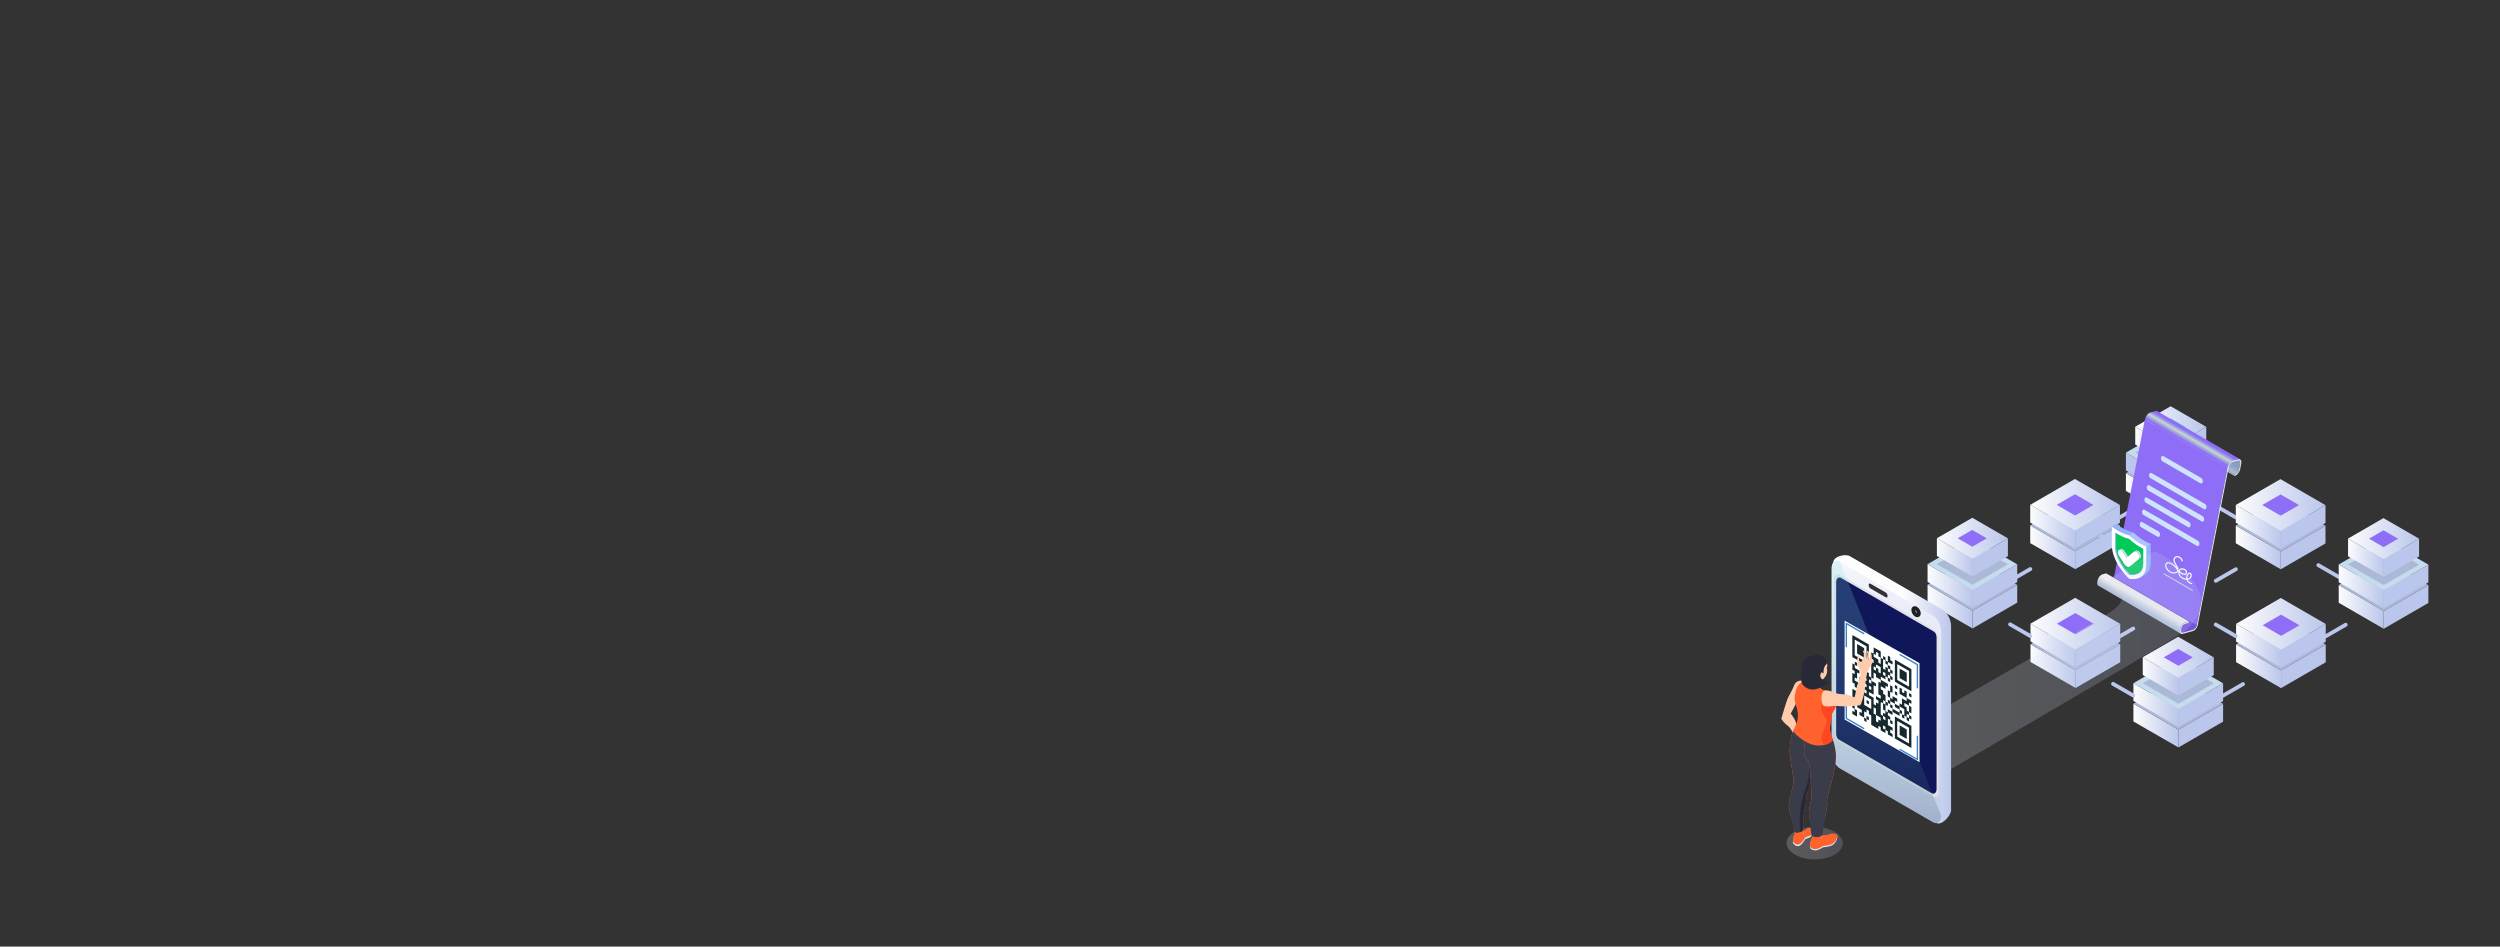 <svg width="1920" height="727" viewBox="0 0 1920 727" fill="none" xmlns="http://www.w3.org/2000/svg">
<rect x="0" y="0" width="1920" height="727" fill="#333333" stroke="none"/>
<g clip-path="url(#clip0_326_24937)">
<path d="M1667.25 396.996L1632.7 377.036V363.396L1667.25 383.357V396.996Z" fill="url(#paint0_linear_326_24937)"/>
<path d="M1667.25 396.995L1701.57 377.152V363.513L1667.25 383.356V396.995Z" fill="url(#paint1_linear_326_24937)"/>
<path d="M1667.25 383.356L1632.7 363.396L1667.03 343.553L1701.57 363.513L1667.25 383.356Z" fill="#ABB8D6"/>
<path d="M1667.25 381.219L1632.7 361.259V347.62L1667.25 367.58V381.219Z" fill="url(#paint2_linear_326_24937)"/>
<path d="M1667.25 381.219L1701.57 361.376V347.736L1667.25 367.58V381.219Z" fill="url(#paint3_linear_326_24937)"/>
<path d="M1667.25 367.58L1632.7 347.62L1667.03 327.776L1701.57 347.736L1667.25 367.58Z" fill="#C5DBEE"/>
<path d="M1667.22 363.448L1639.87 347.646L1667.05 331.921L1694.41 347.737L1667.22 363.448Z" fill="#ABB8D6"/>
<path d="M1667.22 357.166L1639.87 341.351V327.711L1667.22 343.527V357.166Z" fill="url(#paint4_linear_326_24937)"/>
<path d="M1667.22 357.166L1694.41 341.455V327.815L1667.22 343.527V357.166Z" fill="url(#paint5_linear_326_24937)"/>
<path d="M1667.22 343.527L1639.87 327.712L1667.05 312L1694.41 327.815L1667.22 343.527Z" fill="url(#paint6_linear_326_24937)"/>
<path d="M1678.32 327.828L1667.17 334.279L1655.95 327.79L1667.1 321.352L1678.32 327.828Z" fill="#3ADCC9"/>
<path d="M1623.64 492.936C1628.8 489.957 1633.96 486.965 1639.11 483.986C1640.75 483.04 1639.26 480.476 1637.62 481.434C1632.46 484.413 1627.3 487.405 1622.15 490.384C1620.5 491.33 1621.99 493.895 1623.64 492.936Z" fill="url(#paint7_linear_326_24937)"/>
<path d="M1623.42 401.659C1628.58 398.68 1633.74 395.688 1638.89 392.708C1640.53 391.763 1639.04 389.198 1637.4 390.157C1632.24 393.136 1627.08 396.128 1621.93 399.107C1620.28 400.053 1621.77 402.617 1623.42 401.659Z" fill="url(#paint8_linear_326_24937)"/>
<path d="M1700.66 389.6C1705.85 392.605 1711.05 395.597 1716.24 398.602C1717.88 399.56 1719.38 396.996 1717.73 396.05C1712.54 393.045 1707.34 390.053 1702.15 387.048C1700.51 386.089 1699.01 388.654 1700.66 389.6Z" fill="url(#paint9_linear_326_24937)"/>
<path d="M1779.72 435.297C1784.91 438.302 1790.11 441.294 1795.3 444.299C1796.94 445.257 1798.44 442.693 1796.78 441.747C1791.6 438.742 1786.4 435.75 1781.21 432.745C1779.56 431.787 1778.06 434.351 1779.72 435.297Z" fill="url(#paint10_linear_326_24937)"/>
<path d="M1786.81 489.996C1791.97 487.017 1797.13 484.025 1802.28 481.046C1803.92 480.1 1802.44 477.536 1800.79 478.494C1795.63 481.473 1790.47 484.465 1785.32 487.444C1783.68 488.39 1785.17 490.955 1786.81 489.996Z" fill="url(#paint11_linear_326_24937)"/>
<path d="M1707.97 535.576C1713.13 532.597 1718.3 529.605 1723.44 526.626C1725.09 525.68 1723.6 523.116 1721.96 524.074C1716.79 527.053 1711.63 530.045 1706.48 533.025C1704.84 533.97 1706.33 536.535 1707.97 535.576Z" fill="url(#paint12_linear_326_24937)"/>
<path d="M1544.58 447.239C1549.74 444.26 1554.9 441.268 1560.05 438.289C1561.69 437.343 1560.21 434.778 1558.56 435.737C1553.4 438.716 1548.24 441.708 1543.09 444.687C1541.45 445.633 1542.93 448.197 1544.58 447.239Z" fill="url(#paint13_linear_326_24937)"/>
<path d="M1593.74 437.071L1559.21 417.111V403.472L1593.74 423.432V437.071Z" fill="url(#paint14_linear_326_24937)"/>
<path d="M1593.74 437.071L1628.06 417.228V403.588L1593.74 423.432V437.071Z" fill="#5A97CC"/>
<path d="M1593.74 437.071L1628.06 417.228V403.588L1593.74 423.432V437.071Z" fill="url(#paint15_linear_326_24937)"/>
<path d="M1593.74 423.432L1559.21 403.472L1593.53 383.628L1628.06 403.589L1593.74 423.432Z" fill="#ABB8D6"/>
<path d="M1514.9 482.639L1480.37 462.679V449.04L1514.9 469V482.639Z" fill="url(#paint16_linear_326_24937)"/>
<path d="M1514.9 482.639L1549.23 462.808V449.169L1514.9 469V482.639Z" fill="url(#paint17_linear_326_24937)"/>
<path d="M1514.9 468.999L1480.37 449.039L1514.69 429.196L1549.23 449.169L1514.9 468.999Z" fill="#ABB8D6"/>
<path d="M1751.63 437.2L1785.96 417.357V403.718L1751.63 423.561V437.2Z" fill="url(#paint18_linear_326_24937)"/>
<path d="M1751.63 423.561V437.201L1717.09 417.228V403.588L1751.63 423.561Z" fill="url(#paint19_linear_326_24937)"/>
<path d="M1785.96 403.718L1751.63 423.561L1717.09 403.588L1751.41 383.758L1785.96 403.718Z" fill="#ABB8D6"/>
<path d="M1751.84 528.465L1786.16 508.622V494.982L1751.84 514.826V528.465Z" fill="url(#paint20_linear_326_24937)"/>
<path d="M1751.84 514.826V528.465L1717.31 508.505V494.866L1751.84 514.826Z" fill="url(#paint21_linear_326_24937)"/>
<path d="M1786.16 494.983L1751.84 514.826L1717.31 494.866L1751.63 475.022L1786.16 494.983Z" fill="#ABB8D6"/>
<path d="M1593.96 528.336L1628.28 508.505V494.866L1593.96 514.697V528.336Z" fill="#5A97CC"/>
<path d="M1593.96 528.336L1628.28 508.505V494.866L1593.96 514.697V528.336Z" fill="url(#paint22_linear_326_24937)"/>
<path d="M1593.96 514.697V528.336L1559.42 508.376V494.737L1593.96 514.697Z" fill="url(#paint23_linear_326_24937)"/>
<path d="M1628.28 494.866L1593.96 514.697L1559.42 494.737L1593.74 474.893L1628.28 494.866Z" fill="#ABB8D6"/>
<path d="M1593.74 421.295L1559.21 401.335V387.696L1593.74 407.656V421.295Z" fill="url(#paint24_linear_326_24937)"/>
<path d="M1593.74 421.295L1628.06 401.451V387.812L1593.74 407.656V421.295Z" fill="#5A97CC"/>
<path d="M1593.74 421.295L1628.06 401.451V387.812L1593.74 407.656V421.295Z" fill="url(#paint25_linear_326_24937)"/>
<path d="M1593.74 407.656L1559.21 387.696L1593.53 367.852L1628.06 387.812L1593.74 407.656Z" fill="url(#paint26_linear_326_24937)"/>
<path d="M1514.9 466.875L1480.37 446.902V433.263L1514.9 453.223V466.875Z" fill="url(#paint27_linear_326_24937)"/>
<path d="M1514.9 466.875L1549.23 447.032V433.393L1514.9 453.223V466.875Z" fill="url(#paint28_linear_326_24937)"/>
<path d="M1514.9 453.223L1480.37 433.263L1514.69 413.419L1549.23 433.392L1514.9 453.223Z" fill="#C5DBEE"/>
<path d="M1514.89 449.104L1487.53 433.289L1514.72 417.577L1542.07 433.392L1514.89 449.104Z" fill="#ABB8D6"/>
<path d="M1751.63 421.424L1785.96 401.581V387.941L1751.63 407.785V421.424Z" fill="url(#paint29_linear_326_24937)"/>
<path d="M1751.63 407.785V421.424L1717.09 401.451V387.812L1751.63 407.785Z" fill="url(#paint30_linear_326_24937)"/>
<path d="M1785.96 387.942L1751.63 407.785L1717.09 387.812L1751.41 367.981L1785.96 387.942Z" fill="url(#paint31_linear_326_24937)"/>
<path d="M1751.84 512.689L1786.16 492.845V479.206L1751.84 499.05V512.689Z" fill="url(#paint32_linear_326_24937)"/>
<path d="M1751.84 499.05V512.689L1717.31 492.729V479.09L1751.84 499.05Z" fill="url(#paint33_linear_326_24937)"/>
<path d="M1786.16 479.206L1751.84 499.05L1717.31 479.09L1751.63 459.246L1786.16 479.206Z" fill="url(#paint34_linear_326_24937)"/>
<path d="M1830.68 482.898L1796.14 462.925V449.286L1830.68 469.259V482.898Z" fill="url(#paint35_linear_326_24937)"/>
<path d="M1830.68 482.898L1865 463.054V449.415L1830.68 469.259V482.898Z" fill="url(#paint36_linear_326_24937)"/>
<path d="M1830.68 469.259L1796.14 449.286L1830.47 429.455L1865 449.415L1830.68 469.259Z" fill="#ABB8D6"/>
<path d="M1830.68 467.122L1796.14 447.148V433.509L1830.68 453.482V467.122Z" fill="url(#paint37_linear_326_24937)"/>
<path d="M1830.68 467.121L1865 447.278V433.639L1830.68 453.482V467.121Z" fill="url(#paint38_linear_326_24937)"/>
<path d="M1830.68 453.482L1796.14 433.509L1830.47 413.679L1865 433.639L1830.68 453.482Z" fill="#C5DBEE"/>
<path d="M1830.67 449.351L1803.3 433.535L1830.48 417.824L1857.85 433.639L1830.67 449.351Z" fill="#ABB8D6"/>
<path d="M1830.67 443.068L1803.3 427.253V413.614L1830.67 429.429V443.068Z" fill="url(#paint39_linear_326_24937)"/>
<path d="M1830.67 443.068L1857.85 427.344V413.705L1830.67 429.429V443.068Z" fill="url(#paint40_linear_326_24937)"/>
<path d="M1830.67 429.429L1803.3 413.614L1830.48 397.902L1857.85 413.705L1830.67 429.429Z" fill="url(#paint41_linear_326_24937)"/>
<path d="M1841.77 413.731L1830.61 420.181L1819.38 413.692L1830.54 407.241L1841.77 413.731Z" fill="#8F6EF7"/>
<path d="M1673.02 574.033L1638.47 554.073V540.434L1673.02 560.394V574.033Z" fill="url(#paint42_linear_326_24937)"/>
<path d="M1673.02 574.033L1707.34 554.203V540.563L1673.02 560.394V574.033Z" fill="url(#paint43_linear_326_24937)"/>
<path d="M1673.02 560.394L1638.47 540.434L1672.8 520.59L1707.34 540.563L1673.02 560.394Z" fill="#ABB8D6"/>
<path d="M1673.02 558.257L1638.47 538.297V524.658L1673.02 544.618V558.257Z" fill="url(#paint44_linear_326_24937)"/>
<path d="M1673.02 558.257L1707.34 538.426V524.787L1673.02 544.618V558.257Z" fill="url(#paint45_linear_326_24937)"/>
<path d="M1673.02 544.618L1638.47 524.657L1672.8 504.814L1707.34 524.787L1673.02 544.618Z" fill="#C5DBEE"/>
<path d="M1672.99 540.499L1645.63 524.683L1672.82 508.972L1700.17 524.774L1672.99 540.499Z" fill="#ABB8D6"/>
<path d="M1672.99 534.203L1645.63 518.388V504.749L1672.99 520.564V534.203Z" fill="url(#paint46_linear_326_24937)"/>
<path d="M1672.99 534.204L1700.17 518.492V504.853L1672.99 520.565V534.204Z" fill="url(#paint47_linear_326_24937)"/>
<path d="M1672.99 520.564L1645.63 504.749L1672.82 489.038L1700.17 504.853L1672.99 520.564Z" fill="url(#paint48_linear_326_24937)"/>
<path d="M1684.09 504.879L1672.94 511.316L1661.72 504.827L1672.86 498.39L1684.09 504.879Z" fill="#8F6EF7"/>
<path d="M1593.96 512.56L1628.28 492.729V479.09L1593.96 498.92V512.56Z" fill="#5A97CC"/>
<path d="M1593.96 512.56L1628.28 492.729V479.09L1593.96 498.92V512.56Z" fill="url(#paint49_linear_326_24937)"/>
<path d="M1593.96 498.921V512.56L1559.42 492.6V478.96L1593.96 498.921Z" fill="url(#paint50_linear_326_24937)"/>
<path d="M1628.28 479.09L1593.96 498.92L1559.42 478.96L1593.74 459.117L1628.28 479.09Z" fill="url(#paint51_linear_326_24937)"/>
<path d="M1514.89 442.809L1487.53 427.007V413.368L1514.89 429.17V442.809Z" fill="url(#paint52_linear_326_24937)"/>
<path d="M1514.89 442.809L1542.07 427.098V413.458L1514.89 429.17V442.809Z" fill="url(#paint53_linear_326_24937)"/>
<path d="M1514.89 429.17L1487.53 413.368L1514.72 397.643L1542.07 413.458L1514.89 429.17Z" fill="url(#paint54_linear_326_24937)"/>
<path d="M1765.64 387.902L1751.57 396.037L1737.4 387.851L1751.48 379.716L1765.64 387.902Z" fill="#8F6EF7"/>
<path d="M1607.76 387.786L1593.67 395.92L1579.51 387.734L1593.6 379.587L1607.76 387.786Z" fill="#8F6FF7"/>
<path d="M1765.97 480.203L1751.89 488.337L1737.73 480.151L1751.8 472.017L1765.97 480.203Z" fill="#8F6EF7"/>
<path d="M1607.97 479.051L1593.89 487.185L1579.73 478.999L1593.8 470.865L1607.97 479.051Z" fill="#8F6EF7"/>
<path d="M1525.87 413.445L1514.73 419.883L1503.5 413.407L1514.65 406.956L1525.87 413.445Z" fill="#8F6FF7"/>
<path d="M1612.87 413.07C1622.78 418.795 1632.7 424.533 1642.61 430.258C1644.26 431.216 1645.76 428.652 1644.1 427.706C1634.19 421.981 1624.27 416.243 1614.36 410.518C1612.72 409.56 1611.22 412.124 1612.87 413.07Z" fill="url(#paint55_linear_326_24937)"/>
<path d="M1542.99 480.747C1548.17 483.753 1553.37 486.745 1558.56 489.75C1560.22 490.708 1561.71 488.143 1560.05 487.198C1554.86 484.193 1549.66 481.201 1544.47 478.196C1542.82 477.237 1541.33 479.802 1542.99 480.747Z" fill="url(#paint56_linear_326_24937)"/>
<path d="M1702.46 447.356C1707.62 444.376 1712.78 441.384 1717.93 438.405C1719.58 437.46 1718.09 434.895 1716.45 435.854C1711.28 438.833 1706.12 441.825 1700.97 444.804C1699.33 445.749 1700.82 448.314 1702.46 447.356Z" fill="url(#paint57_linear_326_24937)"/>
<path d="M1700.88 480.877C1706.07 483.882 1711.27 486.874 1716.46 489.879C1718.1 490.838 1719.6 488.273 1717.95 487.328C1712.76 484.323 1707.56 481.331 1702.37 478.326C1700.73 477.367 1699.23 479.932 1700.88 480.877Z" fill="url(#paint58_linear_326_24937)"/>
<path d="M1622.04 526.445C1627.23 529.45 1632.43 532.442 1637.62 535.447C1639.26 536.405 1640.76 533.841 1639.11 532.895C1633.92 529.89 1628.72 526.898 1623.53 523.893C1621.89 522.935 1620.39 525.499 1622.04 526.445Z" fill="url(#paint59_linear_326_24937)"/>
<path d="M1623.55 443.405C1623.27 444.817 1622.16 446.216 1621.06 446.527L1613.07 448.781C1612.69 448.884 1612.38 448.845 1612.12 448.703L1675.62 485.644C1675.86 485.786 1676.19 485.825 1676.56 485.722L1684.56 483.468C1685.66 483.157 1686.76 481.758 1687.04 480.346L1623.55 443.405Z" fill="#7554DF"/>
<path d="M1617.54 440.322L1614.55 441.164C1612.98 441.605 1611.38 443.625 1610.98 445.659L1610.72 447.006C1610.47 448.353 1610.79 449.376 1611.49 449.791L1674.98 486.732C1674.27 486.317 1673.95 485.294 1674.21 483.947L1674.46 482.6C1674.87 480.553 1676.47 478.546 1678.04 478.105L1681.02 477.263L1617.53 440.322H1617.54Z" fill="url(#paint60_linear_326_24937)"/>
<path d="M1716.24 365.611L1652.74 328.657L1652.96 327.53L1716.46 364.471L1716.24 365.611Z" fill="#ACBAD5"/>
<path d="M1719.74 353.863L1656.25 316.922C1656.87 317.285 1657.16 318.178 1656.92 319.37L1656.09 323.58C1655.75 325.367 1654.34 327.142 1652.96 327.53L1716.46 364.471C1717.84 364.083 1719.24 362.308 1719.59 360.521L1720.42 356.311C1720.65 355.132 1720.37 354.226 1719.74 353.863Z" fill="url(#paint61_linear_326_24937)"/>
<path d="M1687.04 480.346L1623.54 443.405L1647.3 322.077L1710.79 359.018L1687.04 480.346Z" fill="#8F6EF7"/>
<path d="M1718.77 352.632C1720.64 352.114 1721.76 353.656 1721.28 356.065L1720.46 360.275C1719.99 362.684 1718.09 365.08 1716.23 365.598L1716.45 364.471C1717.83 364.083 1719.23 362.308 1719.58 360.521L1720.4 356.311C1720.75 354.524 1719.91 353.384 1718.54 353.772L1714.79 354.834C1713.41 355.223 1712.01 356.998 1711.66 358.785L1687.89 480.113C1687.49 482.146 1685.89 484.167 1684.32 484.607L1676.33 486.861C1674.75 487.302 1673.81 486.006 1674.21 483.973L1674.47 482.626C1674.87 480.579 1676.47 478.572 1678.04 478.131L1681.02 477.289L1680.8 478.416L1677.82 479.258C1676.72 479.569 1675.6 480.968 1675.33 482.38L1675.07 483.727C1674.8 485.139 1675.46 486.045 1676.55 485.734L1684.54 483.481C1685.64 483.17 1686.74 481.771 1687.03 480.359L1710.79 359.031C1711.26 356.622 1713.16 354.226 1715.02 353.708L1718.77 352.645V352.632Z" fill="#DFE2E9"/>
<path d="M1656.88 315.821C1656.46 315.575 1655.91 315.51 1655.28 315.692L1651.53 316.754C1649.66 317.272 1647.78 319.668 1647.3 322.077L1710.79 359.018C1711.26 356.609 1713.16 354.213 1715.02 353.695L1718.77 352.633C1719.41 352.451 1719.95 352.516 1720.38 352.762L1656.88 315.821Z" fill="url(#paint62_linear_326_24937)"/>
<path d="M1689.83 371.116L1660.78 354.304C1659.95 353.825 1659.46 352.542 1659.66 351.441C1659.87 350.34 1660.71 349.835 1661.54 350.314L1690.6 367.127C1691.42 367.606 1691.92 368.889 1691.71 369.989C1691.5 371.09 1690.66 371.596 1689.83 371.116Z" fill="#CFE3FC"/>
<path d="M1692.67 391.025L1651.66 367.295C1650.83 366.816 1650.34 365.534 1650.54 364.433C1650.75 363.332 1651.59 362.827 1652.42 363.306L1693.43 387.035C1694.26 387.515 1694.75 388.797 1694.54 389.898C1694.34 390.999 1693.5 391.504 1692.67 391.025Z" fill="#CFE3FC"/>
<path d="M1690.87 400.428L1649.86 376.699C1649.03 376.22 1648.54 374.937 1648.75 373.836C1648.95 372.735 1649.79 372.23 1650.62 372.709L1691.63 396.439C1692.46 396.918 1692.95 398.2 1692.74 399.301C1692.54 400.402 1691.7 400.907 1690.87 400.428Z" fill="#CFE3FC"/>
<path d="M1680.49 404.884L1648.05 386.103C1647.22 385.623 1646.73 384.341 1646.93 383.24C1647.14 382.139 1647.98 381.634 1648.81 382.113L1681.26 400.895C1682.08 401.374 1682.58 402.656 1682.37 403.757C1682.16 404.858 1681.32 405.363 1680.49 404.884Z" fill="#CFE3FC"/>
<path d="M1687.26 419.248L1646.25 395.519C1645.42 395.04 1644.93 393.758 1645.14 392.657C1645.34 391.556 1646.18 391.05 1647.01 391.53L1688.02 415.259C1688.85 415.738 1689.34 417.021 1689.13 418.122C1688.93 419.223 1688.09 419.728 1687.26 419.248Z" fill="#CFE3FC"/>
<path d="M1683.78 453.832L1661.93 441.19C1661.77 441.1 1661.67 440.854 1661.71 440.633C1661.75 440.413 1661.92 440.323 1662.07 440.413L1683.92 453.055C1684.08 453.146 1684.18 453.392 1684.14 453.612C1684.1 453.832 1683.93 453.923 1683.78 453.832Z" fill="#DBDBDB"/>
<path d="M1656.99 412.189L1644.45 404.936C1643.62 404.456 1643.13 403.174 1643.34 402.073C1643.55 400.972 1644.39 400.467 1645.21 400.946L1657.75 408.2C1658.58 408.679 1659.07 409.961 1658.86 411.062C1658.66 412.163 1657.81 412.668 1656.99 412.189Z" fill="#CFE3FC"/>
<path d="M1683.38 448.69C1681.28 448.353 1679.94 447.252 1679.29 445.335C1679.02 445.335 1678.81 445.309 1678.71 445.296C1676.55 445.011 1674.93 444.118 1673.91 442.615C1673.07 441.385 1672.69 439.999 1672.9 438.872C1672.9 438.872 1672.87 438.859 1672.87 438.846C1672.59 439.442 1672.06 439.882 1671.3 440.18C1669.42 440.892 1667.17 440.439 1665.41 438.975C1664.54 438.25 1663.8 437.279 1663.25 436.165C1662.65 434.973 1662.69 433.561 1663.33 432.642C1663.93 431.761 1665.05 431.8 1665.41 431.787C1667.36 431.813 1668.99 433.082 1670.45 434.442C1670.98 434.934 1671.39 435.439 1671.77 435.97C1671.59 435.543 1671.33 435.077 1671.04 434.571L1670.82 434.222C1670.08 433.043 1669.33 431.826 1669.21 430.465C1669.03 428.432 1670.43 427.188 1671.83 427.046C1672.61 426.955 1673.21 427.188 1673.87 427.551C1674.43 427.862 1675.06 428.238 1675.56 428.872C1676.06 429.494 1676.43 430.465 1676.19 431.256L1675.31 430.984C1675.42 430.595 1675.23 429.934 1674.84 429.442C1674.44 428.937 1673.92 428.639 1673.43 428.354C1672.81 428.004 1672.39 427.901 1671.92 427.953C1670.96 428.056 1670 428.937 1670.13 430.375C1670.22 431.515 1670.92 432.642 1671.59 433.717L1671.81 434.066C1672.71 435.53 1673.15 436.735 1673.11 437.732C1673.16 437.784 1673.2 437.849 1673.25 437.9C1673.46 437.564 1673.73 437.292 1674.08 437.084C1674.46 436.851 1674.9 436.618 1675.4 436.501C1676.33 436.294 1677.62 436.644 1678.54 437.33C1679.2 437.823 1679.63 438.535 1679.7 439.26C1679.77 439.856 1679.6 440.439 1679.21 440.892C1678.46 441.773 1676.65 442.045 1674.01 439.908C1673.92 439.83 1673.83 439.766 1673.74 439.688C1673.78 440.439 1674.1 441.294 1674.65 442.084C1675.53 443.366 1676.88 444.118 1678.8 444.364C1678.84 444.364 1678.91 444.377 1679.03 444.39C1678.85 443.276 1679.02 442.162 1679.51 441.333C1679.77 440.879 1680.74 439.61 1681.86 439.74C1682.27 439.778 1682.8 440.025 1683.12 440.944C1683.44 441.89 1683.2 443.03 1682.8 443.612C1682.08 444.662 1681.08 445.076 1680.22 445.232C1680.62 446.307 1681.42 447.434 1683.51 447.77L1683.37 448.677L1683.38 448.69ZM1681.75 440.659C1681.3 440.659 1680.6 441.333 1680.33 441.812C1679.92 442.486 1679.81 443.418 1679.98 444.351C1680.66 444.234 1681.49 443.923 1682.05 443.107C1682.32 442.719 1682.47 441.864 1682.27 441.255C1682.18 440.996 1682.02 440.685 1681.79 440.659C1681.77 440.659 1681.76 440.659 1681.75 440.659ZM1673.93 438.613C1674.14 438.807 1674.36 439.001 1674.61 439.209C1676.59 440.815 1678.04 440.905 1678.53 440.322C1678.75 440.063 1678.84 439.74 1678.8 439.39C1678.75 438.911 1678.45 438.444 1677.98 438.095C1677.28 437.564 1676.25 437.279 1675.59 437.421C1675.23 437.499 1674.88 437.693 1674.56 437.887C1674.27 438.056 1674.06 438.302 1673.92 438.613H1673.93ZM1665.33 432.706C1664.68 432.706 1664.3 432.849 1664.08 433.173C1663.64 433.807 1663.64 434.869 1664.08 435.75C1664.57 436.735 1665.25 437.628 1666 438.263C1667.5 439.519 1669.41 439.921 1670.97 439.325C1671.63 439.079 1672.01 438.703 1672.15 438.172C1672.15 438.133 1672.17 438.082 1672.17 438.043C1671.88 437.667 1671.62 437.317 1671.37 436.968C1670.91 436.307 1670.45 435.685 1669.83 435.116C1668.5 433.885 1667.04 432.732 1665.4 432.706H1665.33Z" fill="white"/>
<path d="M1621.9 404.456L1625.3 402.487C1631.73 407.383 1635.64 408.368 1638.53 409.145C1641.41 411.697 1645.32 415.246 1651.75 417.771V431.734C1651.75 437.369 1649.52 440.193 1646.91 441.579L1643.52 443.547L1643.71 442.628C1640.96 443.081 1638.54 442.537 1638.54 442.537C1638.54 442.537 1625.32 430.206 1625.32 416.463V408.251L1621.91 404.456H1621.9Z" fill="#94B4FA"/>
<path d="M1651.75 417.784L1648.34 419.753L1641.06 417.759L1635.11 411.114L1638.51 409.145C1641.4 411.697 1645.3 415.246 1651.73 417.772L1651.75 417.784Z" fill="#ACC5FB"/>
<path d="M1622.28 404.236L1625.3 402.487C1631.73 407.383 1635.64 408.368 1638.53 409.145L1635.12 411.114H1627.84L1621.89 404.456L1622.26 404.249L1622.28 404.236Z" fill="#94B4FA"/>
<path d="M1635.12 411.114C1638.01 413.665 1641.91 417.214 1648.34 419.74V433.703C1648.34 447.446 1635.12 444.493 1635.12 444.493C1635.12 444.493 1621.9 432.162 1621.9 418.419V404.456C1628.33 409.352 1632.24 410.337 1635.12 411.114Z" fill="white"/>
<path d="M1635.12 441.579C1636.18 441.708 1638.28 441.851 1640.34 441.216C1644.06 440.089 1645.95 437.097 1645.95 432.317V421.45C1645.07 421.023 1644.22 420.569 1643.38 420.09C1639.81 418.031 1637.13 415.725 1635.12 413.95C1633.12 413.406 1630.44 412.616 1626.87 410.544C1626.03 410.065 1625.17 409.521 1624.29 408.925V419.792C1624.29 424.572 1626.18 429.753 1629.91 435.18C1631.97 438.185 1634.06 440.465 1635.12 441.566V441.579Z" fill="#94B4FA"/>
<path d="M1635.98 441.086C1634.92 439.998 1632.82 437.706 1630.76 434.701C1627.04 429.26 1625.15 424.079 1625.15 419.313V409.495C1625.73 409.87 1626.31 410.22 1626.87 410.557C1630.44 412.629 1633.12 413.419 1635.12 413.963C1637.13 415.738 1639.81 418.043 1643.38 420.103C1644.22 420.582 1645.07 421.048 1645.95 421.463V432.33C1645.95 436.074 1644.79 438.716 1642.5 440.231C1642.08 440.426 1641.66 440.594 1641.19 440.737C1639.13 441.358 1637.04 441.229 1635.98 441.099V441.086Z" fill="#00CA58"/>
<path d="M1636.68 434.454L1635.3 435.258C1635.3 435.258 1635.42 435.18 1635.48 435.141L1636.86 434.338C1636.86 434.338 1636.74 434.429 1636.68 434.454Z" fill="#BEB7C8"/>
<path d="M1627.23 422.486L1628.6 421.683C1629.07 421.411 1629.69 421.489 1630.31 421.852C1630.88 422.188 1631.46 422.745 1631.91 423.484L1630.54 424.287C1630.08 423.548 1629.51 422.978 1628.94 422.655C1628.32 422.292 1627.7 422.214 1627.23 422.486Z" fill="#CBDCF9"/>
<path d="M1630.56 424.3L1631.93 423.497L1634.46 427.59L1633.09 428.393L1630.56 424.3Z" fill="#CBDCF9"/>
<path d="M1642.46 429.442L1643.83 428.639L1636.84 434.338L1635.47 435.141L1642.46 429.442Z" fill="#CBDCF9"/>
<path d="M1638.9 423.665L1640.27 422.862C1640.74 422.59 1641.36 422.668 1641.99 423.03L1640.62 423.833C1640 423.471 1639.37 423.393 1638.9 423.665Z" fill="#CBDCF9"/>
<path d="M1640.62 423.833L1641.99 423.03C1642.54 423.341 1643.07 423.859 1643.52 424.546C1644.54 426.113 1644.68 427.952 1643.83 428.639L1642.46 429.442C1643.31 428.755 1643.17 426.929 1642.15 425.349C1641.69 424.662 1641.16 424.144 1640.62 423.833Z" fill="#CBDCF9"/>
<path d="M1640.62 423.834C1641.16 424.144 1641.69 424.662 1642.15 425.349C1643.17 426.916 1643.31 428.756 1642.46 429.442L1635.47 435.141C1634.9 435.608 1634.09 435.53 1633.27 435.063C1632.6 434.675 1631.93 434.014 1631.38 433.134L1627.32 426.567C1626.34 424.973 1626.26 423.173 1627.15 422.551C1627.63 422.214 1628.29 422.292 1628.95 422.668C1629.52 423.005 1630.1 423.562 1630.56 424.3L1633.09 428.393L1638.76 423.769C1639.24 423.38 1639.92 423.432 1640.62 423.834Z" fill="white"/>
<path opacity="0.2" d="M1654.88 423.276L1618.34 445.49C1633.84 453.223 1634.55 462.07 1617.37 472.302L1421.25 584.939C1403.68 597.671 1461.06 601.998 1459.09 613.5C1459.09 613.5 1677.94 486.408 1678.27 484.426C1715.67 452.226 1654.89 423.276 1654.89 423.276H1654.88Z" fill="url(#paint63_linear_326_24937)"/>
<path opacity="0.2" d="M1409.01 656.373C1400.6 661.23 1386.94 661.205 1378.48 656.321C1370.02 651.438 1369.98 643.524 1378.39 638.667C1386.8 633.81 1400.46 633.836 1408.92 638.719C1417.38 643.602 1417.42 651.516 1409.01 656.373Z" fill="url(#paint64_linear_326_24937)"/>
<path d="M1498.43 480.67V619.834V622.088C1498.43 626.828 1490.84 634.185 1487.28 632.139L1420.71 585.742C1417.15 583.696 1414.28 578.178 1414.28 573.437L1407.95 432.007C1407.95 427.266 1417.16 425.09 1420.71 427.137L1428.34 431.553L1491.99 468.339C1495.53 470.399 1498.42 475.903 1498.42 480.644L1498.43 480.67Z" fill="url(#paint65_linear_326_24937)"/>
<path d="M1490.8 485.074V624.238V626.491C1490.8 631.232 1487.93 633.408 1484.37 631.362L1413.08 590.146C1409.53 588.1 1406.66 582.582 1406.66 577.841V436.411C1406.66 431.67 1409.54 429.494 1413.08 431.54L1420.72 435.957L1484.37 472.743C1487.91 474.802 1490.8 480.307 1490.8 485.048V485.074Z" fill="url(#paint66_linear_326_24937)"/>
<path d="M1408.49 561.43V445.089C1408.49 441.605 1410.6 440.012 1413.21 441.514L1484.24 482.561C1486.85 484.064 1488.96 488.118 1488.96 491.589V607.93C1488.96 611.415 1486.85 613.008 1484.24 611.505L1413.21 570.458C1410.6 568.956 1408.49 564.902 1408.49 561.43Z" fill="#E0E2EA"/>
<path d="M1485.87 609.252C1485.16 609.666 1484.28 609.614 1483.4 609.096L1412.37 568.049C1412.02 567.855 1411.39 567.401 1410.96 566.663C1410.6 566.028 1410.17 564.785 1410.17 563.373V447.032C1410.17 445.491 1410.69 444.312 1411.58 443.794C1412.3 443.379 1413.18 443.431 1414.05 443.949L1485.08 484.996C1485.43 485.191 1486.06 485.644 1486.49 486.382C1486.85 487.017 1487.28 488.26 1487.28 489.672V606.013C1487.28 607.555 1486.76 608.746 1485.87 609.252Z" fill="#0F165A"/>
<path style="mix-blend-mode:lighten" opacity="0.2" d="M1490.8 626.505C1490.8 631.245 1487.93 633.421 1484.37 631.375L1413.08 590.159C1409.53 588.113 1406.66 582.595 1406.66 577.854V436.424C1406.66 431.683 1409.54 429.507 1413.08 431.554L1490.8 626.492V626.505Z" fill="url(#paint67_linear_326_24937)"/>
<path d="M1448.29 458.741L1436.49 451.928C1435.74 451.488 1435.12 450.322 1435.12 449.312C1435.12 448.301 1435.72 447.848 1436.49 448.275L1448.29 455.088C1449.04 455.529 1449.66 456.695 1449.66 457.705C1449.66 458.715 1449.05 459.169 1448.29 458.741Z" fill="#372E36"/>
<path d="M1473.73 471.046C1473.73 472.445 1472.75 473.002 1471.53 472.302C1470.32 471.603 1469.33 469.906 1469.33 468.507C1469.33 467.108 1470.32 466.551 1471.53 467.251C1472.75 467.95 1473.73 469.647 1473.73 471.046Z" fill="#64B2C0"/>
<path d="M1472.52 474.012C1471.97 474.012 1471.39 473.844 1470.82 473.52C1469.17 472.562 1467.92 470.411 1467.92 468.507C1467.92 467.329 1468.42 466.37 1469.27 465.878C1470.12 465.386 1471.2 465.438 1472.23 466.033C1473.89 466.992 1475.13 469.142 1475.13 471.046C1475.13 472.225 1474.64 473.183 1473.79 473.675C1473.4 473.896 1472.97 474.012 1472.52 474.012ZM1470.73 468.417C1470.73 469.401 1471.44 470.632 1472.23 471.085C1472.32 470.152 1471.61 468.922 1470.84 468.468C1470.8 468.443 1470.77 468.43 1470.75 468.417H1470.73Z" fill="#222121"/>
<path d="M1416.68 476.693V552.596L1474.19 585.315V509.308L1416.68 476.693Z" fill="white"/>
<path d="M1472.57 528.75C1472.86 528.75 1473.1 528.517 1473.1 528.219V510.448C1473.1 510.254 1473 510.086 1472.84 509.995L1459.49 502.275C1459.25 502.133 1458.92 502.21 1458.77 502.469C1458.62 502.716 1458.7 503.039 1458.96 503.195L1472.04 510.759V528.232C1472.04 528.517 1472.27 528.763 1472.57 528.763V528.75Z" fill="#3A83C9"/>
<path d="M1472.57 583.799C1472.66 583.799 1472.75 583.773 1472.83 583.734C1473 583.644 1473.09 583.463 1473.09 583.281V565.51C1473.09 565.225 1472.85 564.979 1472.56 564.979C1472.26 564.979 1472.03 565.212 1472.03 565.51V582.374L1459.48 575.121C1459.23 574.978 1458.91 575.056 1458.75 575.315C1458.61 575.561 1458.69 575.885 1458.95 576.041L1472.3 583.747C1472.38 583.799 1472.47 583.812 1472.56 583.812L1472.57 583.799Z" fill="#3A83C9"/>
<path d="M1417.98 497.198C1418.26 497.198 1418.51 496.965 1418.51 496.667V479.802L1431.05 487.056C1431.3 487.198 1431.62 487.121 1431.78 486.862C1431.92 486.615 1431.84 486.292 1431.59 486.136L1418.25 478.429C1418.08 478.339 1417.88 478.339 1417.72 478.429C1417.55 478.52 1417.46 478.701 1417.46 478.883V496.667C1417.46 496.952 1417.69 497.198 1417.99 497.198H1417.98Z" fill="#3A83C9"/>
<path d="M1431.31 559.953C1431.5 559.953 1431.68 559.863 1431.77 559.694C1431.91 559.448 1431.83 559.124 1431.57 558.969L1418.49 551.405V533.931C1418.49 533.646 1418.26 533.4 1417.96 533.4C1417.67 533.4 1417.43 533.634 1417.43 533.931V551.716C1417.43 551.91 1417.54 552.078 1417.69 552.169L1431.03 559.876C1431.11 559.928 1431.2 559.94 1431.29 559.94L1431.31 559.953Z" fill="#3A83C9"/>
<path d="M1451.64 519.023C1451.64 519.023 1451.64 519.023 1451.64 519.01V519.023ZM1426.22 542.597C1426.22 542.934 1426.34 543.175 1426.59 543.322C1427.69 543.97 1428.76 544.553 1429.86 545.239C1429.86 545.991 1429.86 546.716 1429.86 547.415C1429.86 547.48 1429.72 547.532 1429.66 547.493C1427.65 546.496 1428.12 545.913 1428.04 548.594C1428.04 548.892 1428.09 549.034 1428.34 549.177C1429.31 549.721 1430.28 550.291 1431.24 550.848C1431.75 551.159 1431.68 551.042 1431.68 551.716C1431.68 552.298 1431.68 552.868 1431.68 553.49C1432.28 553.84 1432.87 554.177 1433.49 554.539V552.156C1434 552.454 1434.5 552.713 1434.97 553.024C1435.23 553.192 1435.31 553.114 1435.3 552.778C1435.27 552.221 1435.3 551.677 1435.3 551.146C1435.3 550.9 1435.26 550.757 1435.05 550.641C1434.61 550.407 1434.16 550.148 1433.72 549.876C1433.53 549.76 1433.49 549.837 1433.49 550.071C1433.49 550.666 1433.49 551.249 1433.49 551.845C1433.49 552.078 1433.44 552.13 1433.25 552.026C1432.79 551.754 1432.34 551.482 1431.87 551.223C1431.75 551.159 1431.66 551.094 1431.66 550.887C1431.66 549.371 1431.66 547.856 1431.66 546.275C1432.21 546.599 1432.72 546.884 1433.27 547.208C1433.42 547.312 1433.49 547.26 1433.49 547.04C1433.49 546.418 1433.49 545.809 1433.49 545.187C1433.49 544.967 1433.53 544.89 1433.71 545.006C1434.16 545.278 1434.61 545.537 1435.07 545.796C1435.23 545.887 1435.3 546.003 1435.3 546.237C1435.3 546.819 1435.3 547.428 1435.3 548.011C1435.3 548.309 1435.38 548.439 1435.58 548.555C1436 548.775 1436.4 549.047 1436.81 549.255C1437.07 549.384 1437.12 549.552 1437.12 549.863C1437.12 552.13 1437.12 554.397 1437.12 556.676C1438.84 557.726 1440.54 558.645 1442.26 559.681C1442.52 559.824 1442.59 559.798 1442.58 559.435C1442.56 558.878 1442.58 558.347 1442.58 557.79C1442.58 557.544 1442.62 557.454 1442.83 557.57C1443.27 557.842 1443.69 558.088 1444.13 558.321C1444.33 558.425 1444.39 558.568 1444.39 558.827C1444.39 559.409 1444.39 560.018 1444.39 560.601C1444.39 560.808 1444.44 560.925 1444.61 561.016C1445.67 561.624 1446.75 562.233 1447.81 562.868C1447.99 562.971 1448.03 562.894 1448.03 562.674C1448.03 562.078 1448.03 561.495 1448.03 560.899C1448.03 560.653 1448.08 560.588 1448.27 560.705C1448.71 560.977 1449.17 561.236 1449.61 561.469C1449.83 561.586 1449.88 561.728 1449.88 562C1449.88 562.661 1449.88 563.321 1449.88 564.008C1451.09 564.707 1452.28 565.394 1453.5 566.106C1453.5 565.368 1453.5 564.642 1453.5 563.917C1453.5 563.839 1453.36 563.645 1453.28 563.593C1452.84 563.321 1452.39 563.062 1451.95 562.816C1451.75 562.712 1451.68 562.583 1451.69 562.324C1451.7 561.754 1451.7 561.171 1451.69 560.588C1451.69 560.316 1451.75 560.277 1451.95 560.394C1452.39 560.666 1452.81 560.886 1453.25 561.158C1453.45 561.275 1453.51 561.223 1453.51 560.951C1453.51 560.277 1453.51 559.604 1453.51 558.904C1452.4 558.205 1451.3 557.609 1450.19 556.961C1449.94 556.819 1449.88 556.676 1449.88 556.353C1449.88 554.993 1449.88 553.633 1449.88 552.26C1449.88 551.988 1449.93 551.923 1450.15 552.052C1450.67 552.363 1451.18 552.635 1451.72 552.933C1451.72 552.285 1451.69 551.625 1451.72 550.99C1451.72 550.653 1451.66 550.472 1451.38 550.33C1450.98 550.135 1450.58 549.863 1450.19 549.656C1449.98 549.54 1449.89 549.423 1449.89 549.125C1449.9 548.452 1449.89 547.765 1449.89 547.079C1449.37 546.781 1448.84 546.457 1448.33 546.172C1448.12 546.055 1448.05 545.939 1448.05 545.654C1448.08 544.177 1448.02 542.636 1448.09 541.185C1448.62 541.496 1449.14 541.781 1449.66 542.092C1449.84 542.208 1449.9 542.157 1449.9 541.91C1449.9 541.211 1449.9 540.524 1449.9 539.825C1449.31 539.475 1448.71 539.139 1448.09 538.776C1448.05 537.234 1448.09 535.771 1448.08 534.255C1448.08 533.983 1448.02 533.841 1447.81 533.737C1447.39 533.517 1446.99 533.245 1446.58 533.038C1446.31 532.895 1446.24 532.727 1446.26 532.403C1446.27 531.859 1446.26 531.289 1446.26 530.732C1446.26 530.499 1446.2 530.383 1446.02 530.292C1445.58 530.059 1445.16 529.787 1444.72 529.541C1444.52 529.437 1444.43 529.307 1444.43 529.022C1444.44 528.466 1444.44 527.896 1444.43 527.313C1444.43 527.015 1444.51 526.989 1444.72 527.118C1445.74 527.714 1446.76 528.297 1447.78 528.893C1448 529.022 1448.08 528.997 1448.07 528.686C1448.05 528.103 1448.07 527.546 1448.07 526.976C1448.07 526.665 1448.14 526.639 1448.36 526.769C1448.87 527.08 1449.37 527.352 1449.9 527.662C1449.9 526.885 1449.9 526.16 1449.9 525.422C1449.9 525.176 1449.75 525.15 1449.65 525.098C1447.91 524.088 1446.19 523.103 1444.46 522.093C1444.46 521.316 1444.46 520.577 1444.46 519.865C1444.46 519.8 1444.63 519.787 1444.72 519.839C1445.83 520.474 1446.93 521.108 1448.04 521.756C1448.09 520.979 1448.03 520.163 1448.02 519.347C1448.65 519.697 1449.27 520.046 1449.9 520.409C1449.9 519.709 1449.9 519.023 1449.9 518.324C1449.9 518.052 1449.97 518.013 1450.16 518.142C1450.68 518.453 1451.2 518.738 1451.72 519.049C1451.72 518.246 1451.72 517.443 1451.72 516.64C1451.12 516.29 1450.52 515.953 1449.9 515.591V513.181C1450.51 513.531 1451.11 513.868 1451.72 514.218C1451.72 513.518 1451.72 512.819 1451.72 512.132C1451.72 511.86 1451.65 511.718 1451.44 511.614C1450.94 511.342 1450.43 511.031 1449.9 510.733C1449.9 509.956 1449.9 509.231 1449.9 508.505C1449.9 508.441 1450.07 508.428 1450.15 508.48C1451.15 509.036 1452.14 509.619 1453.13 510.189C1453.38 510.336 1453.51 510.245 1453.51 509.917C1453.51 509.386 1453.51 508.842 1453.51 508.324C1453.51 508.078 1453.45 507.948 1453.27 507.858C1452.83 507.612 1452.37 507.34 1451.94 507.094C1451.75 506.99 1451.69 506.873 1451.69 506.627C1451.69 506.031 1451.69 505.423 1451.69 504.814C1451.69 504.723 1451.61 504.503 1451.56 504.477C1451.02 504.14 1450.46 503.829 1449.88 503.493V508.324C1449.3 507.987 1448.75 507.676 1448.2 507.34C1448.14 507.301 1448.05 507.068 1448.05 506.964C1448.04 506.368 1448.04 505.772 1448.05 505.19C1448.05 504.918 1447.99 504.801 1447.8 504.697C1447.37 504.464 1446.94 504.231 1446.51 503.959C1446.28 503.817 1446.23 503.907 1446.23 504.192C1446.23 504.762 1446.23 505.332 1446.23 505.902C1446.23 506.148 1446.17 506.2 1445.98 506.083C1445.57 505.824 1445.14 505.578 1444.73 505.358C1444.48 505.228 1444.41 505.086 1444.41 504.762C1444.42 503.428 1444.41 502.081 1444.41 500.747C1444.41 500.423 1444.33 500.28 1444.1 500.151C1442.48 499.231 1440.86 498.299 1439.26 497.353C1439 497.211 1438.95 497.288 1438.95 497.599C1438.95 498.933 1438.95 500.255 1438.95 501.589C1438.95 501.977 1438.86 501.99 1438.6 501.835C1438.2 501.576 1437.78 501.368 1437.37 501.122C1437.17 500.993 1437.11 501.071 1437.11 501.33C1437.11 502.729 1437.11 504.127 1437.11 505.526C1437.11 505.772 1437.16 505.889 1437.36 505.993C1437.87 506.278 1438.38 506.575 1438.91 506.886V509.308C1438.48 509.062 1438.05 508.816 1437.64 508.57C1437.29 508.372 1437.11 508.501 1437.11 508.959C1437.11 512.754 1437.11 516.562 1437.11 520.357C1436.57 520.046 1436.04 519.735 1435.49 519.437C1435.34 519.347 1435.3 519.23 1435.3 519.049C1435.3 518.453 1435.3 517.831 1435.3 517.236C1435.3 517.002 1435.26 516.873 1435.07 516.769C1434.63 516.536 1434.17 516.277 1433.73 516.005C1433.55 515.888 1433.49 515.927 1433.49 516.186C1433.49 516.782 1433.49 517.365 1433.49 517.974C1433.49 518.22 1433.44 518.285 1433.25 518.168C1432.81 517.896 1432.36 517.663 1431.92 517.391C1431.74 517.287 1431.66 517.287 1431.66 517.559C1431.66 518.259 1431.66 518.958 1431.66 519.697C1432.15 519.982 1432.63 520.254 1433.1 520.526C1433.36 520.672 1433.49 520.91 1433.49 521.238C1433.49 521.769 1433.49 522.3 1433.49 522.844C1433.49 523.103 1433.42 523.142 1433.24 523.025C1432.72 522.702 1432.21 522.43 1431.69 522.119V524.541C1432.17 524.813 1432.63 525.085 1433.11 525.357C1433.36 525.504 1433.49 525.745 1433.49 526.082C1433.49 526.574 1433.49 527.054 1433.49 527.546C1433.49 527.848 1433.37 527.934 1433.14 527.805C1432.65 527.52 1432.18 527.235 1431.68 526.976V529.398C1431.08 529.061 1430.5 528.712 1429.86 528.349C1429.86 528.971 1429.86 529.554 1429.86 530.136C1429.86 530.849 1429.94 530.797 1429.4 530.486C1428.96 530.24 1428.52 529.981 1428.04 529.696V541.781C1427.43 541.431 1426.85 541.094 1426.23 540.732C1426.23 540.019 1426.23 539.32 1426.23 538.62C1426.23 538.413 1426.16 538.297 1426.01 538.206C1425.57 537.96 1425.12 537.688 1424.68 537.442C1424.48 537.338 1424.41 537.222 1424.42 536.95C1424.42 536.38 1424.43 535.797 1424.42 535.214C1424.42 534.916 1424.5 534.903 1424.7 535.02C1425.14 535.292 1425.57 535.525 1426.01 535.784C1426.19 535.887 1426.24 535.836 1426.24 535.615C1426.24 534.204 1426.24 532.792 1426.24 531.38C1426.24 531.211 1426.24 531.069 1426.06 530.978C1424.95 530.344 1423.82 529.696 1422.71 529.048C1422.7 529.048 1422.67 529.048 1422.65 529.048V538.672C1423.84 539.359 1425.01 540.045 1426.23 540.745C1426.27 541.431 1426.24 542.027 1426.26 542.688L1426.22 542.597ZM1448.02 512.093C1447.99 512.793 1448 513.466 1448.02 514.179C1448.02 514.425 1447.95 514.477 1447.77 514.36C1447.33 514.088 1446.88 513.829 1446.44 513.596C1446.27 513.505 1446.2 513.389 1446.2 513.155C1446.2 510.928 1446.2 508.7 1446.2 506.472C1446.2 506.265 1446.26 506.2 1446.42 506.303C1446.89 506.575 1447.34 506.847 1447.81 507.107C1447.98 507.197 1448.03 507.327 1448.02 507.521C1448.02 508.207 1448.04 508.933 1448.05 509.632C1448.66 509.995 1449.23 510.371 1449.84 510.707C1449.84 511.562 1449.84 512.365 1449.84 513.155C1449.24 512.806 1448.64 512.469 1448.03 512.106L1448.02 512.093ZM1446.19 517.935C1446.2 517.365 1446.19 516.782 1446.19 516.199C1446.19 515.966 1446.24 515.888 1446.44 516.005C1446.89 516.277 1447.34 516.536 1447.8 516.782C1447.98 516.886 1448.02 517.002 1448.02 517.223C1448.02 517.831 1448.02 518.453 1448.02 519.062C1448.02 519.153 1447.98 519.23 1447.96 519.321C1447.47 519.036 1446.98 518.725 1446.49 518.453C1446.29 518.337 1446.2 518.22 1446.2 517.935H1446.19ZM1433.5 530.59C1433.5 531.237 1433.5 531.885 1433.5 532.533C1433.5 532.61 1433.42 532.701 1433.38 532.675C1432.83 532.364 1432.27 532.04 1431.7 531.717V529.32C1432.24 529.631 1432.78 529.942 1433.32 530.24C1433.45 530.318 1433.51 530.395 1433.51 530.59H1433.5ZM1437.14 522.818C1437.14 523.492 1437.12 524.152 1437.14 524.826C1437.14 525.059 1437.1 525.15 1436.9 525.033C1436.45 524.761 1436 524.502 1435.54 524.243C1435.39 524.152 1435.32 524.049 1435.32 523.828C1435.32 523.22 1435.32 522.598 1435.32 521.976C1435.32 521.756 1435.39 521.73 1435.54 521.821C1436.01 522.106 1436.49 522.365 1436.95 522.637C1437.02 522.676 1437.08 522.753 1437.15 522.805L1437.14 522.818ZM1437.14 529.709C1437.14 529.929 1437.08 529.968 1436.92 529.877C1436.45 529.605 1436 529.333 1435.53 529.074C1435.39 528.997 1435.31 528.906 1435.32 528.686C1435.32 528.064 1435.32 527.429 1435.32 526.808C1435.32 526.613 1435.38 526.561 1435.53 526.652C1435.76 526.795 1436 526.924 1436.23 527.054C1436.46 527.183 1436.7 527.326 1436.93 527.455C1437.08 527.533 1437.16 527.649 1437.15 527.87C1437.15 528.478 1437.15 529.1 1437.15 529.722L1437.14 529.709ZM1438.95 511.99C1438.95 511.744 1439 511.692 1439.19 511.808C1439.71 512.119 1440.23 512.417 1440.74 512.715C1440.74 513.44 1440.74 514.179 1440.76 514.904C1440.76 515.098 1440.69 515.098 1440.56 515.034C1440.1 514.762 1439.63 514.49 1439.15 514.218C1438.99 514.127 1438.93 514.01 1438.95 513.803C1438.95 513.207 1438.95 512.598 1438.95 511.99ZM1442.59 514.192C1442.59 513.881 1442.54 513.725 1442.28 513.583C1441.77 513.311 1441.26 512.987 1440.74 512.689V510.28C1441.95 510.966 1443.09 511.64 1444.22 512.288C1444.41 512.391 1444.39 512.547 1444.39 512.702C1444.39 514.101 1444.39 515.5 1444.39 516.899C1444.39 517.145 1444.34 517.197 1444.15 517.093C1443.71 516.821 1443.25 516.562 1442.81 516.329C1442.62 516.225 1442.57 516.096 1442.57 515.85C1442.57 515.293 1442.57 514.736 1442.57 514.179L1442.59 514.192ZM1444.41 509.658C1444.41 509.917 1444.33 509.943 1444.15 509.827C1443.71 509.555 1443.25 509.296 1442.81 509.062C1442.65 508.972 1442.57 508.842 1442.58 508.622C1442.58 507.935 1442.56 507.223 1442.54 506.524C1441.42 505.798 1440.3 505.177 1439.18 504.516C1439.1 504.464 1438.95 504.27 1438.95 504.218C1438.93 503.48 1438.95 502.754 1438.95 501.977C1439.55 502.327 1440.14 502.664 1440.76 503.026C1440.76 502.314 1440.77 501.679 1440.76 500.967C1440.76 500.669 1440.84 500.643 1441.03 500.76C1441.47 501.019 1441.9 501.278 1442.34 501.511C1442.53 501.615 1442.61 501.757 1442.59 502.016C1442.59 502.508 1442.59 503.013 1442.59 503.506C1442.59 504.153 1442.54 504.05 1443.01 504.322C1443.38 504.542 1443.77 504.775 1444.15 504.982C1444.33 505.086 1444.39 505.202 1444.39 505.449C1444.39 506.847 1444.39 508.259 1444.39 509.671L1444.41 509.658ZM1448 541.133C1447.43 540.809 1446.89 540.499 1446.35 540.162C1446.29 540.136 1446.22 539.955 1446.22 539.89C1446.22 539.229 1446.22 538.556 1446.22 537.908C1446.22 537.83 1446.29 537.74 1446.33 537.766C1446.89 538.076 1447.43 538.4 1448 538.711V541.12V541.133ZM1446.2 557.363C1446.2 557.156 1446.24 557.078 1446.41 557.182C1446.88 557.467 1447.36 557.713 1447.82 558.011C1447.89 558.049 1448 558.257 1448 558.36C1448.03 558.684 1448 559.008 1448 559.319C1448 559.63 1448 559.928 1448 560.238C1448 560.459 1447.94 560.498 1447.78 560.394C1447.33 560.122 1446.88 559.863 1446.42 559.604C1446.26 559.513 1446.18 559.397 1446.19 559.163C1446.19 558.568 1446.19 557.959 1446.19 557.35L1446.2 557.363ZM1446.15 549.773C1446.58 550.019 1447.02 550.252 1447.45 550.498C1448.02 550.822 1448.02 550.822 1448.02 551.599V553.244C1447.43 552.907 1446.89 552.609 1446.36 552.273C1446.31 552.247 1446.22 552.001 1446.22 551.91C1446.18 551.197 1446.28 550.537 1446.15 549.786V549.773ZM1444.39 548.296C1444.39 545.498 1444.39 542.688 1444.39 539.877C1444.39 539.324 1444.6 539.169 1445.01 539.411C1445.4 539.631 1445.79 539.864 1446.2 540.097C1446.2 541.535 1446.2 542.934 1446.2 544.384C1446.2 545.006 1446.17 544.915 1446.62 545.187C1447.07 545.459 1447.54 545.718 1448.02 545.99C1448.02 546.768 1448.02 547.493 1448.02 548.205C1448.02 548.27 1447.87 548.322 1447.8 548.27C1447.34 548.024 1446.89 547.765 1446.44 547.493C1446.26 547.389 1446.2 547.441 1446.2 547.674C1446.2 548.387 1446.24 549.138 1446.15 549.786C1445.67 549.501 1445.19 549.203 1444.72 548.944C1444.46 548.801 1444.39 548.646 1444.39 548.309V548.296ZM1440.74 553.542C1440.74 552.052 1440.74 550.55 1440.74 549.047C1441.87 549.695 1443 550.356 1444.11 550.99C1444.32 551.107 1444.39 551.236 1444.38 551.508C1444.29 554.112 1444.83 553.775 1442.79 552.674C1442.62 552.57 1442.56 552.609 1442.56 552.842C1442.5 555.524 1442.98 555.096 1440.99 554.06C1440.78 553.943 1440.72 553.814 1440.72 553.529L1440.74 553.542ZM1438.93 543.4C1438.93 543.206 1439.01 543.206 1439.13 543.283C1439.59 543.555 1440.07 543.827 1440.54 544.099C1440.68 544.177 1440.74 544.281 1440.74 544.488C1440.74 546.003 1440.74 547.532 1440.74 549.047C1440.15 548.698 1439.55 548.361 1438.95 548.011C1438.95 546.444 1438.95 544.928 1438.95 543.413L1438.93 543.4ZM1438.93 535.9C1437.81 535.253 1436.72 534.605 1435.6 533.983C1435.35 533.854 1435.3 533.711 1435.3 533.413C1435.31 532.869 1435.31 532.312 1435.3 531.743C1435.3 531.445 1435.36 531.419 1435.57 531.548C1436.7 532.209 1437.79 532.844 1438.93 533.491C1438.93 531.224 1438.93 528.971 1438.93 526.704C1438.93 526.376 1439.06 526.285 1439.31 526.432C1439.77 526.704 1440.24 526.976 1440.72 527.248V524.865C1439.58 524.126 1438.44 523.543 1437.3 522.857C1437.25 522.831 1437.19 522.831 1437.14 522.818C1437.14 521.976 1437.14 521.147 1437.12 520.305C1437.72 520.655 1438.31 520.992 1438.93 521.354C1438.93 519.839 1438.93 518.375 1438.93 516.86C1438.93 516.601 1438.99 516.536 1439.19 516.653C1439.59 516.899 1439.99 517.119 1440.4 517.352C1440.64 517.49 1440.76 517.719 1440.76 518.039C1440.76 518.673 1440.76 519.308 1440.76 519.994C1441.99 520.707 1443.18 521.393 1444.41 522.106C1444.41 522.818 1444.41 523.466 1444.41 524.139C1444.41 524.437 1444.34 524.502 1444.12 524.36C1443.63 524.049 1443.12 523.777 1442.62 523.479C1442.56 526.561 1442.62 529.722 1442.59 532.831C1442.59 533.103 1442.67 533.219 1442.85 533.323C1443.29 533.556 1443.72 533.828 1444.16 534.074C1444.34 534.178 1444.41 534.307 1444.41 534.553C1444.41 535.123 1444.41 535.706 1444.41 536.302C1444.41 536.6 1444.34 536.639 1444.12 536.509C1443 535.861 1441.88 535.175 1440.77 534.592C1440.77 535.33 1440.77 536.03 1440.77 536.729C1440.77 536.937 1440.85 537.027 1440.98 537.105C1441.44 537.364 1441.9 537.649 1442.36 537.895C1442.53 537.986 1442.61 538.089 1442.61 538.335C1442.61 538.931 1442.61 539.54 1442.61 540.149C1442.61 540.408 1442.53 540.434 1442.35 540.33C1441.91 540.058 1441.46 539.825 1441.02 539.553C1440.81 539.423 1440.76 539.488 1440.76 539.76C1440.76 540.343 1440.76 540.913 1440.76 541.509C1440.76 541.794 1440.69 541.807 1440.5 541.69C1440.06 541.418 1439.63 541.172 1439.19 540.939C1438.99 540.835 1438.93 540.706 1438.93 540.447C1438.93 538.944 1438.93 537.455 1438.93 535.952V535.9ZM1431.68 534.514C1431.68 534.204 1431.74 534.152 1431.97 534.281C1433.59 535.227 1435.21 536.159 1436.82 537.079C1437.04 537.209 1437.14 537.325 1437.14 537.649C1437.14 539.812 1437.14 541.975 1437.14 544.151C1437.14 544.449 1437.07 544.488 1436.85 544.358C1435.13 543.348 1433.42 542.377 1431.7 541.366C1431.7 539.074 1431.7 536.794 1431.7 534.501L1431.68 534.514ZM1451.65 514.179C1451.65 514.179 1451.65 514.179 1451.65 514.166V514.179ZM1460.71 548.49C1460.71 549.19 1460.71 549.889 1460.71 550.576C1460.71 550.822 1460.76 550.938 1460.95 551.042C1461.4 551.288 1461.86 551.547 1462.31 551.832C1462.5 551.949 1462.56 551.871 1462.54 551.638C1462.54 550.938 1462.53 550.252 1462.54 549.578C1463.14 549.928 1463.71 550.252 1464.32 550.602C1464.35 551.314 1464.33 552.013 1464.33 552.713C1464.33 552.92 1464.38 553.037 1464.54 553.14C1465 553.399 1465.45 553.658 1465.92 553.943C1466.09 554.047 1466.14 553.982 1466.14 553.775C1466.14 553.166 1466.14 552.57 1466.14 551.962C1466.14 551.716 1466.19 551.664 1466.39 551.78C1466.89 552.091 1467.39 552.363 1467.93 552.674V550.252C1467.34 549.915 1466.76 549.578 1466.15 549.229C1466.15 548.439 1466.15 547.7 1466.15 546.962C1466.15 546.897 1466.28 546.884 1466.36 546.923C1466.89 547.208 1467.39 547.519 1467.93 547.817C1467.98 546.353 1467.93 544.851 1467.95 543.374C1467.95 543.089 1467.89 542.947 1467.67 542.83C1467.24 542.61 1466.81 542.338 1466.39 542.105C1466.22 542.014 1466.13 541.897 1466.13 541.638C1466.13 541.043 1466.13 540.434 1466.13 539.825C1466.13 539.605 1466.19 539.566 1466.35 539.657C1466.79 539.916 1467.24 540.162 1467.68 540.434C1467.87 540.55 1467.95 540.537 1467.95 540.252C1467.93 539.527 1467.98 538.867 1467.93 538.115C1466.73 537.429 1465.56 536.742 1464.34 536.043C1464.29 534.54 1464.33 533.09 1464.33 531.613C1464.33 531.302 1464.28 531.134 1464.02 531.004C1463.53 530.745 1463.05 530.447 1462.52 530.136V531.717C1462.52 532.278 1462.31 532.438 1461.9 532.196C1461.51 531.976 1461.12 531.743 1460.69 531.496C1460.69 530.745 1460.69 530.072 1460.69 529.346C1460.69 529.152 1460.64 529.048 1460.5 528.958C1460.03 528.699 1459.55 528.414 1459.09 528.142C1458.96 528.064 1458.88 528.064 1458.88 528.258C1458.88 529.774 1458.88 531.289 1458.88 532.844C1460.6 533.906 1462.32 534.851 1464.06 535.849C1464.28 535.978 1464.35 536.095 1464.34 536.393C1464.33 536.937 1464.33 537.494 1464.34 538.063C1464.34 538.374 1464.28 538.439 1464.04 538.297C1462.92 537.636 1461.82 537.001 1460.69 536.354C1460.69 537.869 1460.69 539.333 1460.69 540.848C1460.69 541.107 1460.63 541.172 1460.43 541.043C1459.99 540.771 1459.54 540.537 1459.1 540.265C1458.93 540.162 1458.87 540.214 1458.87 540.447C1458.87 541.133 1458.87 541.82 1458.87 542.532C1457.65 541.923 1456.45 541.081 1455.25 540.499C1455.25 541.172 1455.25 541.859 1455.25 542.532C1455.25 542.83 1455.32 542.947 1455.54 543.063C1456.66 543.698 1457.77 544.346 1458.88 544.98C1458.88 544.281 1458.88 543.581 1458.88 542.869C1458.88 542.623 1458.93 542.558 1459.12 542.675C1460.16 543.296 1461.22 543.905 1462.27 544.501C1462.45 544.605 1462.52 544.734 1462.52 544.98C1462.52 546.379 1462.52 547.791 1462.52 549.203C1462.52 549.462 1462.45 549.488 1462.27 549.371C1461.74 549.06 1461.21 548.762 1460.68 548.464L1460.71 548.49ZM1464.35 548.387C1464.35 548.322 1464.46 548.244 1464.51 548.283C1465.04 548.568 1465.57 548.892 1466.15 549.229C1466.15 549.993 1466.15 550.718 1466.15 551.431C1466.15 551.495 1466.06 551.573 1466.02 551.547C1465.48 551.249 1464.92 550.925 1464.35 550.589C1464.35 549.824 1464.35 549.099 1464.35 548.387ZM1462.53 541.936C1462.53 541.353 1462.53 540.758 1462.53 540.162C1462.53 539.903 1462.61 539.877 1462.78 539.98C1463.81 540.589 1464.85 541.185 1465.88 541.781C1466.1 541.91 1466.15 542.053 1466.14 542.312C1466.14 542.985 1466.14 543.659 1466.14 544.333C1466.14 545.045 1466.14 545.744 1466.14 546.47C1466.14 546.69 1466.09 546.755 1465.91 546.651C1465.45 546.379 1465 546.12 1464.55 545.861C1464.38 545.77 1464.32 545.641 1464.32 545.408C1464.32 544.915 1464.32 544.41 1464.32 543.918C1464.32 543.219 1464.37 543.335 1463.84 543.024C1463.47 542.804 1463.11 542.597 1462.75 542.403C1462.57 542.299 1462.49 542.182 1462.5 541.936H1462.53ZM1435.3 511.51C1435.3 506.161 1435.3 500.824 1435.3 495.475C1435.3 495.009 1435.3 495.009 1434.95 494.814C1430.95 492.509 1426.97 490.203 1422.97 487.885C1422.72 487.738 1422.59 487.833 1422.59 488.17C1422.59 493.662 1422.59 499.141 1422.59 504.633C1426.72 507.016 1430.83 509.399 1434.95 511.769C1435.18 511.899 1435.3 511.813 1435.3 511.51ZM1433.49 496.809C1433.49 500.565 1433.49 504.335 1433.49 508.104C1433.49 508.441 1433.41 508.467 1433.16 508.337C1430.36 506.705 1427.54 505.073 1424.73 503.454C1424.48 503.311 1424.39 503.169 1424.39 502.832C1424.39 500.967 1424.39 499.089 1424.39 497.224C1424.39 495.358 1424.39 493.48 1424.39 491.602C1424.39 491.252 1424.44 491.162 1424.73 491.33C1427.54 492.975 1430.36 494.594 1433.16 496.213C1433.41 496.356 1433.49 496.485 1433.47 496.822L1433.49 496.809ZM1467.98 530.434C1467.95 524.916 1468 519.437 1467.95 513.907C1463.84 511.472 1459.72 509.153 1455.61 506.757C1455.38 506.627 1455.26 506.714 1455.26 507.016C1455.26 512.365 1455.26 517.702 1455.26 523.051C1455.26 523.362 1455.38 523.582 1455.61 523.712C1459.62 526.03 1463.63 528.349 1467.64 530.68C1467.9 530.823 1467.96 530.771 1467.96 530.434H1467.98ZM1466.17 527.028C1466.17 527.326 1466.09 527.352 1465.87 527.235C1463.03 525.59 1460.2 523.958 1457.38 522.326C1457.15 522.196 1457.07 522.067 1457.08 521.756C1457.08 519.891 1457.08 518.013 1457.08 516.148C1457.08 514.243 1457.08 512.339 1457.08 510.422C1457.08 510.137 1457.14 510.047 1457.37 510.189C1460.2 511.834 1463.05 513.479 1465.88 515.111C1466.1 515.241 1466.18 515.37 1466.18 515.668C1466.18 519.45 1466.18 523.246 1466.18 527.041L1466.17 527.028ZM1455.26 550.602C1455.26 556.12 1455.26 561.624 1455.26 567.129C1459.39 569.513 1463.51 571.896 1467.64 574.292C1467.9 574.448 1467.96 574.396 1467.96 574.046C1467.94 568.515 1467.99 563.036 1467.94 557.505C1463.81 555.122 1459.7 552.739 1455.57 550.356C1455.31 550.2 1455.25 550.265 1455.25 550.602H1455.26ZM1457.07 565.368C1457.07 561.598 1457.07 557.816 1457.07 554.034C1457.07 553.723 1457.14 553.658 1457.37 553.801C1458.77 554.63 1460.18 555.433 1461.57 556.236C1463 557.052 1464.41 557.881 1465.83 558.684C1466.09 558.827 1466.15 558.982 1466.15 559.319C1466.15 563.075 1466.15 566.818 1466.15 570.588C1466.15 570.911 1466.09 570.976 1465.84 570.834C1463.02 569.189 1460.2 567.557 1457.38 565.938C1457.16 565.808 1457.07 565.692 1457.07 565.368ZM1422.58 513.92C1422.58 514.256 1422.67 514.386 1422.9 514.515C1423.32 514.736 1423.73 514.995 1424.16 515.228C1424.34 515.331 1424.41 515.448 1424.41 515.694C1424.41 516.264 1424.41 516.847 1424.41 517.43C1424.41 517.689 1424.34 517.754 1424.15 517.637C1423.71 517.365 1423.25 517.132 1422.81 516.86C1422.66 516.769 1422.59 516.782 1422.59 517.002C1422.62 519.36 1422.54 521.652 1422.63 524.023C1423.11 524.295 1423.59 524.58 1424.07 524.852C1424.3 524.99 1424.42 525.21 1424.42 525.512C1424.42 526.069 1424.42 526.626 1424.42 527.183C1424.42 527.39 1424.47 527.507 1424.64 527.598C1425.1 527.857 1425.56 528.116 1426.02 528.401C1426.19 528.504 1426.24 528.427 1426.23 528.232C1426.23 527.675 1426.23 527.131 1426.23 526.561C1426.23 526.212 1426.28 526.108 1426.57 526.289C1427.04 526.6 1427.52 526.846 1428.04 527.157C1428.04 526.328 1428.04 525.59 1428.08 524.8C1428.67 525.098 1429.26 525.409 1429.85 525.771C1429.9 524.295 1429.85 522.792 1429.88 521.303C1429.88 521.018 1429.81 520.888 1429.61 520.785C1429.18 520.551 1428.75 520.305 1428.33 520.046C1428.11 519.904 1428.04 519.969 1428.04 520.266C1428.04 521.756 1428.04 523.22 1428.04 524.709C1426.94 524.126 1425.85 523.44 1424.75 522.831C1424.47 522.676 1424.41 522.507 1424.42 522.17C1424.44 521.652 1424.43 521.108 1424.42 520.577C1424.42 520.292 1424.5 520.253 1424.7 520.37C1425.13 520.629 1425.56 520.862 1425.98 521.121C1426.18 521.238 1426.24 521.186 1426.24 520.927C1426.24 519.58 1426.24 518.246 1426.24 516.912C1426.24 516.592 1426.36 516.502 1426.59 516.64C1427.01 516.886 1427.42 517.132 1427.85 517.352C1427.92 517.391 1428.05 517.352 1428.05 517.3C1428.07 516.562 1428.05 515.824 1428.05 515.034C1426.91 514.386 1425.83 513.738 1424.7 513.104C1424.51 513 1424.43 512.883 1424.44 512.611C1424.44 512.042 1424.44 511.459 1424.44 510.876C1424.44 510.617 1424.5 510.552 1424.7 510.669C1425.14 510.941 1425.6 511.174 1426.04 511.446C1426.2 511.549 1426.27 511.51 1426.27 511.277C1426.27 510.669 1426.27 510.06 1426.27 509.464C1426.27 509.244 1426.22 509.114 1426.04 509.011C1425.58 508.764 1425.13 508.505 1424.68 508.22C1424.5 508.117 1424.44 508.169 1424.44 508.402C1424.44 509.088 1424.44 509.775 1424.44 510.5C1423.84 510.15 1423.25 509.814 1422.65 509.464C1422.59 510.941 1422.65 512.443 1422.62 513.92H1422.58ZM1455.26 540.499C1455.26 539.799 1455.26 539.087 1455.26 538.374C1455.26 538.128 1455.31 538.063 1455.51 538.18C1455.95 538.452 1456.4 538.685 1456.84 538.957C1457.02 539.074 1457.08 539.022 1457.08 538.763C1457.08 538.167 1457.08 537.571 1457.08 536.988C1457.08 536.742 1457.02 536.626 1456.84 536.522C1455.79 535.926 1454.74 535.317 1453.69 534.709C1453.5 534.592 1453.45 534.657 1453.45 534.903C1453.45 535.499 1453.45 536.082 1453.45 536.678C1453.45 536.911 1453.4 536.962 1453.22 536.859C1452.75 536.587 1452.3 536.315 1451.83 536.056C1451.69 535.978 1451.62 535.887 1451.62 535.68C1451.62 534.229 1451.62 532.766 1451.62 531.315C1451.62 531.276 1451.64 531.237 1451.65 531.199C1451.62 531.16 1451.59 531.108 1451.56 531.082C1450.99 530.745 1450.41 530.421 1449.83 530.072V534.89C1450.25 535.136 1450.68 535.382 1451.11 535.628C1451.45 535.827 1451.62 536.159 1451.62 536.626C1451.62 537.209 1451.62 537.804 1451.62 538.387C1452.83 539.061 1454.03 539.734 1455.23 540.473L1455.26 540.499ZM1424.41 544.851C1424.39 545.408 1424.41 545.978 1424.41 546.56C1424.41 546.807 1424.34 546.858 1424.16 546.742C1423.72 546.47 1423.27 546.237 1422.83 545.965C1422.66 545.861 1422.58 545.887 1422.59 546.133C1422.59 546.755 1422.59 547.363 1422.59 547.985C1422.59 548.205 1422.66 548.309 1422.81 548.387C1423.34 548.685 1423.87 548.996 1424.41 549.306C1424.92 549.604 1425.44 549.889 1425.94 550.2C1426.14 550.317 1426.22 550.304 1426.22 550.019C1426.22 548.62 1426.22 547.221 1426.22 545.822C1426.22 545.563 1426.14 545.459 1425.97 545.356C1425.53 545.123 1425.1 544.851 1424.66 544.605C1424.47 544.501 1424.39 544.371 1424.41 544.112C1424.41 543.529 1424.41 542.934 1424.41 542.338C1424.41 542.144 1424.38 542.014 1424.2 541.91C1423.73 541.651 1423.25 541.379 1422.79 541.094C1422.63 541.004 1422.58 541.043 1422.58 541.25C1422.58 541.872 1422.58 542.48 1422.58 543.102C1422.58 543.335 1422.63 543.452 1422.81 543.542C1423.25 543.789 1423.68 544.061 1424.12 544.281C1424.34 544.397 1424.41 544.553 1424.41 544.838V544.851ZM1451.64 530.939C1451.64 531.03 1451.66 531.134 1451.66 531.237C1452.15 531.367 1452.67 531.768 1453.18 532.04C1453.36 532.157 1453.45 532.144 1453.45 531.859C1453.45 530.447 1453.45 529.035 1453.45 527.624C1453.45 527.455 1453.45 527.313 1453.27 527.222C1452.74 526.924 1452.21 526.613 1451.66 526.289C1451.65 526.38 1451.62 526.445 1451.62 526.523C1451.62 527.986 1451.62 529.463 1451.62 530.927L1451.64 530.939ZM1449.83 547.053C1449.83 547.053 1449.83 547.053 1449.83 547.066C1449.83 547.066 1449.83 547.066 1449.83 547.053ZM1449.83 544.928C1449.83 545.641 1449.83 546.34 1449.83 547.053C1450.95 547.7 1452.06 548.348 1453.19 549.008C1453.38 549.125 1453.46 549.099 1453.45 548.827C1453.44 548.128 1453.45 547.441 1453.45 546.742C1452.32 546.081 1451.18 545.434 1450.06 544.773C1449.89 544.669 1449.83 544.695 1449.83 544.941V544.928ZM1455.27 531.043C1455.27 531.691 1455.27 532.338 1455.27 532.999C1455.27 533.09 1455.39 533.284 1455.45 533.336C1455.69 533.491 1455.92 533.608 1456.14 533.75C1456.37 533.893 1456.62 534.022 1456.85 534.165C1456.99 534.242 1457.07 534.242 1457.06 534.035C1457.06 533.388 1457.06 532.727 1457.06 532.079C1457.06 531.898 1456.99 531.794 1456.86 531.73C1456.39 531.458 1455.91 531.186 1455.43 530.901C1455.29 530.823 1455.25 530.875 1455.25 531.043H1455.27ZM1466.18 532.507C1466.17 533.141 1466.18 533.802 1466.18 534.45C1466.18 534.527 1466.27 534.709 1466.32 534.748C1466.86 535.071 1467.39 535.382 1467.98 535.719C1467.98 534.942 1467.98 534.229 1467.98 533.504C1467.98 533.426 1467.86 533.232 1467.8 533.193C1467.32 532.895 1466.84 532.623 1466.36 532.364C1466.3 532.325 1466.18 532.416 1466.18 532.507ZM1451.66 538.452C1451.66 538.452 1451.66 538.452 1451.66 538.439C1451.66 538.439 1451.66 538.439 1451.66 538.452ZM1451.65 521.445C1451.06 521.095 1450.45 520.746 1449.85 520.409C1449.85 521.121 1449.85 521.847 1449.85 522.546C1449.85 522.753 1449.9 522.844 1450.06 522.935C1450.52 523.194 1450.99 523.466 1451.47 523.751C1451.64 523.854 1451.68 523.777 1451.68 523.569C1451.68 522.857 1451.68 522.158 1451.68 521.458L1451.65 521.445ZM1455.27 526.212C1455.27 526.536 1455.27 526.846 1455.27 527.17C1455.27 527.494 1455.27 527.805 1455.27 528.129C1455.27 528.31 1455.32 528.414 1455.47 528.491C1455.95 528.763 1456.42 529.035 1456.9 529.32C1457.03 529.398 1457.1 529.385 1457.1 529.191C1457.1 528.556 1457.1 527.909 1457.1 527.274C1457.1 527.08 1457.05 526.963 1456.89 526.885C1456.42 526.626 1455.96 526.354 1455.48 526.069C1455.34 525.979 1455.27 526.017 1455.27 526.212ZM1458.9 547.441C1458.9 547.441 1458.9 547.441 1458.9 547.428V547.441ZM1460.72 548.49C1460.72 548.49 1460.72 548.49 1460.72 548.503V548.49ZM1458.91 545.019C1458.91 545.822 1458.91 546.625 1458.91 547.428L1460.71 548.464V546.055C1460.09 545.693 1459.49 545.356 1458.91 545.019ZM1451.66 516.575C1451.66 516.575 1451.66 516.575 1451.66 516.588C1451.66 516.588 1451.66 516.588 1451.66 516.575ZM1451.66 514.166C1451.66 514.969 1451.66 515.772 1451.66 516.575C1452.18 516.873 1452.7 517.171 1453.22 517.469C1453.38 517.572 1453.47 517.572 1453.47 517.3C1453.47 516.679 1453.47 516.07 1453.47 515.461C1453.47 515.267 1453.42 515.163 1453.28 515.072C1452.75 514.775 1452.21 514.464 1451.68 514.153L1451.66 514.166ZM1451.66 521.406C1451.66 521.406 1451.66 521.406 1451.66 521.419C1451.66 521.419 1451.66 521.419 1451.66 521.406ZM1451.66 518.997C1451.66 519.8 1451.66 520.603 1451.66 521.406C1452.18 521.704 1452.71 522.002 1453.23 522.313C1453.41 522.417 1453.47 522.391 1453.47 522.132C1453.47 521.536 1453.47 520.94 1453.47 520.357C1453.47 520.111 1453.41 519.994 1453.23 519.891C1452.71 519.606 1452.18 519.295 1451.66 518.997ZM1429.88 511.459C1429.88 512.171 1429.88 512.883 1429.88 513.648C1430.46 513.984 1431 514.308 1431.56 514.606C1431.61 514.632 1431.69 514.528 1431.69 514.451C1431.69 513.816 1431.69 513.168 1431.69 512.534C1431.69 512.326 1431.62 512.236 1431.48 512.145C1431.02 511.886 1430.54 511.601 1430.07 511.329C1429.94 511.251 1429.86 511.251 1429.88 511.446V511.459ZM1453.24 553.814C1452.72 553.503 1452.21 553.205 1451.68 552.894V555.329C1452.23 555.653 1452.78 555.977 1453.33 556.275C1453.38 556.301 1453.46 556.223 1453.46 556.158C1453.46 555.498 1453.46 554.837 1453.46 554.177C1453.46 553.943 1453.35 553.892 1453.23 553.814H1453.24ZM1433.51 537.804C1433.5 538.452 1433.5 539.1 1433.51 539.76C1433.51 539.838 1433.62 540.045 1433.68 540.084C1434.17 540.382 1434.65 540.667 1435.14 540.926C1435.21 540.952 1435.31 540.874 1435.31 540.796C1435.32 540.149 1435.31 539.501 1435.31 538.854C1435.31 538.659 1435.23 538.569 1435.12 538.504C1434.87 538.374 1434.64 538.232 1434.39 538.089C1434.15 537.947 1433.91 537.791 1433.68 537.688C1433.62 537.662 1433.51 537.727 1433.51 537.804ZM1453.47 544.281C1453.47 545.084 1453.47 545.887 1453.47 546.69C1455.21 547.7 1456.94 548.698 1458.68 549.708C1458.84 549.799 1458.92 549.786 1458.91 549.552C1458.91 548.84 1458.91 548.141 1458.91 547.428L1453.49 544.281C1453.49 543.581 1453.49 542.882 1453.49 542.195C1453.49 541.936 1453.44 541.807 1453.23 541.703C1452.71 541.418 1452.19 541.107 1451.68 540.809C1451.68 540.006 1451.68 539.203 1451.68 538.4C1451.09 538.063 1450.5 537.727 1449.88 537.364V539.76C1450.47 540.11 1451.08 540.46 1451.68 540.809C1451.68 541.496 1451.68 542.182 1451.68 542.843C1451.68 543.141 1451.75 543.257 1451.96 543.374C1452.47 543.659 1452.98 543.97 1453.49 544.268L1453.47 544.281ZM1431.7 504.62C1431.7 502.327 1431.7 500.06 1431.7 497.768C1429.99 496.706 1428.29 495.799 1426.58 494.763C1426.32 494.62 1426.24 494.659 1426.24 495.009C1426.27 497.314 1426.22 499.555 1426.27 501.874C1427.98 502.858 1429.68 503.842 1431.39 504.84C1431.64 504.982 1431.7 504.943 1431.7 504.607V504.62ZM1464.38 516.976C1464.38 516.717 1464.33 516.588 1464.12 516.471C1462.47 515.526 1460.82 514.567 1459.17 513.609C1458.97 513.492 1458.91 513.544 1458.91 513.816C1458.91 516.005 1458.91 518.207 1458.91 520.383C1458.91 520.694 1458.99 520.798 1459.21 520.914C1460.01 521.367 1460.82 521.847 1461.62 522.313C1462.45 522.792 1463.28 523.259 1464.1 523.751C1464.32 523.88 1464.37 523.816 1464.37 523.543C1464.37 521.354 1464.37 519.153 1464.37 516.976H1464.38ZM1458.92 557.505C1458.92 559.798 1458.92 562.065 1458.92 564.357C1460.64 565.42 1462.34 566.326 1464.06 567.362C1464.32 567.518 1464.38 567.453 1464.38 567.103C1464.35 564.798 1464.41 562.557 1464.35 560.238C1462.65 559.241 1460.94 558.27 1459.22 557.259C1458.97 557.117 1458.91 557.182 1458.91 557.505H1458.92Z" fill="#16292E"/>
<path d="M1374.27 622.424C1374.49 623.499 1374.77 624.51 1375.04 625.481C1375.74 627.89 1376.54 630.053 1376.93 631.517C1377.35 633.149 1377.73 636.076 1377.99 638.498C1378.23 640.7 1378.38 642.488 1378.38 642.488C1378.38 642.488 1377.85 643.252 1380.36 643.861C1382.85 644.47 1383.74 642.695 1384.55 642.255C1385.35 641.814 1384.83 639.263 1384.83 639.263V631.685C1384.83 629.626 1384.83 626.893 1385.84 622.45C1386.85 618.02 1387.25 613.422 1387.29 611.44C1387.33 609.471 1389.71 605.353 1391.12 599.265C1392.53 593.177 1392.28 566.637 1392.28 566.637L1379.99 558.321C1379.99 558.321 1377.5 560.42 1376.53 562.764C1375.56 565.096 1374.71 570.549 1374.47 575.794C1374.22 581.04 1377.9 598.021 1377.46 601.48C1377.02 604.951 1374.35 612.127 1373.87 617.127C1373.71 618.81 1373.91 620.637 1374.29 622.437L1374.27 622.424Z" fill="#FF622C"/>
<path d="M1384.61 531.548C1384.61 531.548 1389.27 524.359 1386.18 523.155C1383.08 521.95 1379.22 522.999 1378.09 525.978C1376.97 528.958 1373.87 534.67 1373.15 535.887C1372.42 537.092 1367.99 552.052 1367.99 552.052C1367.99 552.052 1370.16 555.381 1372.84 557.259C1375.35 559.021 1377.11 563.204 1377.11 563.204V567.453L1380.29 571.404L1382.57 573.191L1384.61 573.411C1384.61 573.411 1385.61 573.308 1385.19 572.945C1384.78 572.582 1384.53 572.621 1384.53 572.621L1386.01 572.44C1386.01 572.44 1386.45 571.831 1385.36 571.507C1384.27 571.196 1383.28 571.067 1383.1 571.132C1382.92 571.196 1381.45 568.606 1381.33 567.971C1381.21 567.336 1381.34 565.834 1381.43 564.914C1381.52 563.995 1380.81 562.57 1380.81 562.57L1381.65 563.58C1381.65 563.58 1382.52 565.212 1383.15 565.381C1383.77 565.549 1383.9 565.989 1384.42 565.212C1384.93 564.435 1384.29 563.528 1384.18 563.347C1384.09 563.166 1383.1 562.155 1383.1 562.155C1383.1 562.155 1382.46 560.536 1381.95 559.927C1381.43 559.306 1380.67 558.762 1380.47 558.503C1380.26 558.257 1379.49 555.316 1378.72 553.412C1377.97 551.508 1375.3 548.024 1375.3 548.024L1379.63 539.695L1384.62 531.522L1384.61 531.548Z" fill="#FFCBAD"/>
<path d="M1392.3 569.862C1392.3 577.155 1392.19 594.472 1391.11 599.239C1389.7 605.327 1387.33 609.446 1387.29 611.414C1387.25 613.383 1386.85 617.981 1385.83 622.424C1384.84 626.854 1384.84 629.613 1384.84 631.659V636.089C1384.84 636.089 1384.88 636.387 1384.84 636.789C1384.74 637.462 1384.3 638.486 1382.66 638.991C1382.62 639.017 1382.58 639.017 1382.53 639.03C1379.79 639.846 1379.59 639.729 1379.05 639.405C1378.75 639.237 1378.34 638.822 1378 638.46C1377.69 638.149 1377.46 637.877 1377.46 637.877C1377.46 637.877 1376.71 632.566 1375.97 629.302C1375.67 627.994 1375.34 626.634 1375.05 625.455C1374.69 623.94 1374.38 622.748 1374.3 622.45C1373.93 620.598 1373.72 618.772 1373.89 617.101C1374.36 612.101 1377.03 604.925 1377.47 601.454C1377.91 597.97 1374.24 581.001 1374.49 575.743C1374.73 570.51 1375.58 565.057 1376.55 562.725C1377.52 560.394 1380.02 558.295 1380.02 558.295L1392.31 566.585C1392.31 566.585 1392.33 567.829 1392.33 569.836L1392.3 569.862Z" fill="#3B3C4A"/>
<path d="M1392.3 569.862C1392.3 577.154 1392.19 594.472 1391.11 599.239C1389.7 605.327 1387.33 609.445 1387.29 611.414C1387.25 613.383 1386.85 617.981 1385.83 622.424C1384.84 626.854 1384.84 629.613 1384.84 631.659V636.089C1384.84 636.089 1384.88 636.387 1384.84 636.789C1384.74 637.462 1384.3 638.485 1382.66 638.991C1380.98 625.597 1383.9 613.215 1385.13 610.171C1390.01 598.19 1389.85 590.392 1390.11 585.146C1390.34 579.9 1388.6 575.963 1389.55 573.631C1390.19 572.077 1391.48 570.652 1392.3 569.849V569.862Z" fill="#282936"/>
<path d="M1384.82 639.094C1384.82 639.094 1385.47 638.978 1385.91 638.887C1386.35 638.809 1387.52 636.102 1389.66 635.986C1391.79 635.869 1393.85 636.867 1393.28 638.771C1392.71 640.662 1390.89 642.838 1389.2 643.446C1387.52 644.055 1386.64 644.198 1386.22 644.807C1385.79 645.428 1383.37 649.897 1380.68 649.858C1378.78 649.832 1377.64 648.459 1377.12 647.643C1376.91 647.319 1376.84 646.918 1376.91 646.542L1377.7 642.618C1377.73 642.41 1377.99 642.333 1378.13 642.475C1378.75 643.11 1380.11 644.327 1381.25 644.327C1382.77 644.327 1384.99 642.384 1384.99 642.384L1384.88 640.701L1384.84 639.081L1384.82 639.094Z" fill="#D6EAF7"/>
<path d="M1384.82 637.877C1384.82 637.877 1385.47 637.76 1385.91 637.67C1386.35 637.592 1387.52 636.102 1389.66 635.973C1391.79 635.856 1393.41 636.659 1392.84 638.551C1392.27 640.442 1390.89 641.607 1389.2 642.216C1387.52 642.825 1386.64 642.967 1386.22 643.576C1385.79 644.198 1383.37 648.667 1380.68 648.628C1378.78 648.602 1377.64 647.229 1377.12 646.413C1376.91 646.089 1376.84 645.687 1376.91 645.312L1377.7 641.387C1377.73 641.18 1377.99 641.102 1378.13 641.245C1378.75 641.879 1380.11 643.097 1381.25 643.097C1382.77 643.097 1384.99 641.154 1384.99 641.154L1384.88 639.457L1384.84 637.851L1384.82 637.877Z" fill="#FF622C"/>
<path d="M1385.91 580.574C1387.2 584.369 1388.32 583.32 1389.28 585.975C1390.24 588.63 1391.62 611.466 1391.07 614.29C1390.54 616.932 1389.58 620.08 1389.33 623.318C1389.31 623.551 1389.31 623.758 1389.29 623.965C1389.29 624.095 1389.29 624.224 1389.29 624.367C1389.29 625.028 1389.33 625.714 1389.42 626.439C1389.79 629.496 1390.83 632.98 1391.4 635.973C1391.77 637.877 1391.77 640.273 1391.68 642.229C1391.58 644.236 1391.4 645.752 1391.4 645.752C1391.4 645.752 1392.37 647.526 1392.31 647.526C1392.31 647.526 1395.45 647.436 1397.29 646.801C1398.86 646.257 1399.35 643.913 1399.04 642.591C1398.97 642.345 1398.14 641.205 1398.11 641.063C1397.85 640.299 1400.76 631.102 1401.86 626.737C1402.02 626.064 1402.15 625.533 1402.22 625.183C1402.7 622.515 1403.75 617.761 1403.19 615.015C1402.62 612.269 1411 590.003 1409.88 578.553C1408.75 567.103 1404.72 562.751 1404.72 562.751H1404.15L1387.13 563.127C1387.13 563.127 1384.65 576.779 1385.93 580.574H1385.91Z" fill="#FF622C"/>
<path d="M1398.31 642.164C1398.31 642.164 1400.3 642.553 1401.7 642.41C1403.1 642.268 1404.51 641.84 1405.91 641.387C1407.3 640.933 1410.02 641.05 1410.89 642.047C1411.77 643.045 1409.86 647.643 1407.32 649.068C1404.78 650.493 1400.58 650.506 1399.94 650.829C1399.31 651.153 1396.07 653.446 1393.37 653.031C1390.67 652.604 1390.03 651.425 1390.01 650.674C1389.98 649.923 1390.01 647.656 1390.25 647.591C1390.5 647.526 1391 644.638 1391.34 644.949C1391.67 645.26 1392.96 649.314 1397.63 646.218C1399.76 644.806 1398.31 642.177 1398.31 642.177V642.164Z" fill="#D6EAF7"/>
<path d="M1398.31 641.193C1398.31 641.193 1400.3 641.581 1401.7 641.439C1403.1 641.296 1404.51 640.869 1405.91 640.416C1407.3 639.962 1410.02 640.079 1410.89 641.076C1411.77 642.074 1409.86 646.672 1407.32 648.097C1404.78 649.521 1400.58 649.534 1399.94 649.858C1399.31 650.182 1396.07 652.475 1393.37 652.06C1390.67 651.633 1390.03 650.454 1390.01 649.703C1389.98 648.951 1390.01 646.672 1390.25 646.62C1390.5 646.555 1391 643.667 1391.34 643.978C1391.67 644.288 1392.96 648.343 1397.63 645.247C1399.76 643.835 1398.31 641.206 1398.31 641.206V641.193Z" fill="#FF622C"/>
<path d="M1385.9 580.574C1387.2 584.369 1388.32 583.32 1389.28 585.975C1390.24 588.63 1391.62 611.466 1391.07 614.29C1390.54 616.932 1389.58 620.08 1389.33 623.318C1389.32 623.642 1389.31 623.849 1389.29 623.965C1389.29 624.069 1389.29 624.199 1389.29 624.367C1389.29 624.833 1389.35 625.559 1389.42 626.439C1389.86 631.543 1391.27 642.021 1391.27 642.021C1391.27 642.021 1391.42 642.099 1391.67 642.216C1392.36 642.514 1393.91 643.032 1396.09 642.915C1396.99 642.863 1397.68 642.656 1398.2 642.384C1399.4 641.762 1399.7 640.83 1399.7 640.83L1400.74 632.579L1401.83 626.737C1402 626.064 1402.13 625.533 1402.19 625.183C1402.67 622.515 1403.72 617.761 1403.16 615.015C1402.59 612.269 1410.98 590.003 1409.85 578.553C1408.73 567.103 1404.69 562.751 1404.69 562.751H1404.12L1387.11 563.127C1387.11 563.127 1384.62 576.779 1385.9 580.574Z" fill="#3B3C4A"/>
<path d="M1406.13 554.28C1405.72 556.042 1405.32 558.632 1405.32 560.16C1405.32 561.689 1407.61 568.243 1407.61 568.243C1407.61 568.243 1406.03 570.95 1401.27 572.064C1399.68 572.44 1397.73 572.647 1395.34 572.504C1385.85 571.922 1377.04 561.715 1377.04 561.715C1377.04 561.715 1377.79 559.85 1379.37 556.301C1383.21 547.648 1378.23 541.133 1378.23 537.027C1378.23 532.921 1379.54 527.183 1382.35 524.851C1385.18 522.52 1387.55 523.88 1387.55 523.88C1387.55 523.88 1388.47 523.712 1388.73 521.95L1388.96 520.163L1397.73 522.909C1397.73 522.909 1396.93 527.74 1398.48 528.957C1398.75 529.165 1399.15 529.359 1399.62 529.54C1400.67 529.955 1402.02 530.356 1403.33 530.991C1404.69 531.665 1405.97 532.571 1406.64 533.996C1408.22 537.416 1410.72 542.014 1409.27 544.268C1407.82 546.534 1406.86 547.674 1406.69 549.604C1406.55 551.534 1406.55 552.505 1406.13 554.293V554.28Z" fill="#FF622C"/>
<path d="M1406.13 554.28C1405.72 556.042 1405.32 558.632 1405.32 560.161C1405.32 561.689 1407.61 568.243 1407.61 568.243C1407.61 568.243 1406.03 570.95 1401.27 572.064C1398.88 570.005 1397.98 566.352 1399.75 562.881C1401.53 559.409 1402.72 556.184 1402.81 553.684C1402.89 551.184 1398.62 547.726 1398.62 543.607C1398.62 539.488 1399.93 533.776 1402.74 531.432C1402.94 531.263 1403.14 531.121 1403.34 530.991C1404.7 531.665 1405.98 532.571 1406.66 533.996C1408.23 537.416 1410.73 542.014 1409.28 544.268C1407.83 546.534 1406.88 547.674 1406.71 549.604C1406.57 551.534 1406.57 552.506 1406.14 554.293L1406.13 554.28Z" fill="#FF4521"/>
<path d="M1424.35 535.602C1424.35 535.602 1419.88 533.724 1417.95 533.426C1416.02 533.128 1412.52 533.128 1410.71 532.584C1408.89 532.04 1403.15 529.139 1400.8 530.59C1398.44 532.04 1398.56 538.672 1399.83 541.276C1401.09 543.879 1407.68 541.664 1411.25 542.208C1414.82 542.752 1427.92 542.454 1428.89 541.237C1429.86 540.032 1431.73 533.012 1432.15 529.502C1432.58 525.991 1432.88 520.927 1433.24 520.163C1433.6 519.399 1433.72 518.064 1433.78 517.274C1433.85 516.484 1435.71 513.22 1435.8 512.948C1435.89 512.676 1435.32 513.518 1435.89 512.521C1436.46 511.523 1437.59 509.852 1437.59 509.852L1438.34 508.065V506.588C1438.34 506.588 1437.41 505.526 1437.37 505.228C1437.34 504.93 1437.34 503.143 1437.34 503.143C1437.34 503.143 1436.86 501.265 1436.5 501.394C1436.14 501.511 1436.14 501.64 1436.14 502.12C1436.14 502.599 1436.29 503.544 1436.29 503.544L1436.02 505.151L1434.75 506.899L1435.6 504.296L1435.53 501.692C1435.53 501.692 1434.9 499.879 1434.47 499.905C1434.04 499.931 1433.56 500.241 1433.81 500.902C1434.06 501.563 1434.26 502.171 1434.26 502.171L1434.02 504.529L1432.72 506.64L1433.27 503.376L1432.9 501.226C1432.9 501.226 1431.91 499.931 1431.82 499.685C1431.73 499.438 1430.82 499.62 1430.82 500.164C1430.82 500.708 1431.43 501.679 1431.43 501.679V503.946C1431.43 503.946 1429.83 508.661 1429.01 508.726C1428.2 508.79 1427.81 507.456 1427.81 507.456V505.708C1427.81 505.708 1428.23 504.956 1428.01 504.192C1427.81 503.441 1427.55 503.285 1427.55 503.285C1427.55 503.285 1426.94 503.104 1426.81 503.713C1426.68 504.322 1426.75 505.682 1426.36 505.954C1425.97 506.226 1426.51 509.801 1426.51 509.801C1426.51 509.801 1427.08 511.497 1427.08 511.614C1427.08 511.731 1428.65 514.438 1428.83 515.228C1429.57 518.285 1426.44 525.629 1426.04 527.403C1425.63 529.178 1424.37 535.589 1424.37 535.589L1424.35 535.602Z" fill="#FFCBAD"/>
<path d="M1386.29 525.745C1386.59 526.717 1388.04 528.893 1393.18 529.618C1398.31 530.344 1399.4 529.618 1399.4 529.618L1399.62 529.554C1399.15 529.359 1398.75 529.165 1398.48 528.945C1396.95 527.74 1397.74 522.896 1397.74 522.896L1388.97 520.15L1388.72 521.924C1388.48 523.699 1387.55 523.854 1387.55 523.854C1387.55 523.854 1385.98 524.761 1386.28 525.733L1386.29 525.745Z" fill="#FF622C"/>
<path d="M1399.54 507.974C1399.64 507.948 1402.88 508.868 1402.88 508.868C1402.88 508.868 1403.53 510.94 1403.42 511.575C1403.32 512.197 1402.91 512.65 1402.91 513.026C1402.91 513.401 1403.33 514.178 1403.27 515.37C1403.2 516.562 1402.69 518.712 1401.66 519.891C1400.67 521.043 1400.05 521.834 1399.97 522.067C1399.89 522.3 1395.18 523.479 1392.85 522.403C1390.51 521.328 1391.04 513.557 1391.04 513.557L1399.54 507.987V507.974Z" fill="#FFCBAD"/>
<path d="M1401.39 505.423C1401.39 505.423 1401.49 505.552 1401.65 505.785C1402.23 506.64 1403.98 508.959 1402.44 510.409C1399.86 512.831 1400.55 517.469 1400.55 517.469C1400.55 517.469 1400.19 516.484 1399.26 516.419C1398.32 516.355 1397.81 518.569 1398.01 519.398C1398.49 521.315 1398.92 521.277 1398.92 521.277C1398.92 521.277 1404.47 524.1 1404.15 524.308C1401.46 526.108 1392.28 533.789 1384.91 526.406C1382.11 523.608 1383.58 516.044 1383.76 510.953C1383.94 505.876 1390.46 503.48 1394.42 503.065C1398.36 502.638 1401.39 505.423 1401.39 505.423Z" fill="#282936"/>
</g>
<defs>
<linearGradient id="paint0_linear_326_24937" x1="1632.7" y1="380.196" x2="1667.25" y2="380.196" gradientUnits="userSpaceOnUse">
<stop stop-color="#FDFDFD"/>
<stop offset="1" stop-color="#BAC6EB"/>
</linearGradient>
<linearGradient id="paint1_linear_326_24937" x1="1667.25" y1="380.261" x2="1701.57" y2="380.261" gradientUnits="userSpaceOnUse">
<stop stop-color="#BAC6EB"/>
</linearGradient>
<linearGradient id="paint2_linear_326_24937" x1="1368" y1="364.42" x2="1369.29" y2="364.42" gradientUnits="userSpaceOnUse">
<stop stop-color="#FDFDFD"/>
<stop offset="1" stop-color="#BAC6EB"/>
</linearGradient>
<linearGradient id="paint3_linear_326_24937" x1="1368" y1="364.484" x2="1369.29" y2="364.484" gradientUnits="userSpaceOnUse">
<stop stop-color="#BAC6EB"/>
</linearGradient>
<linearGradient id="paint4_linear_326_24937" x1="1639.87" y1="342.439" x2="1667.22" y2="342.439" gradientUnits="userSpaceOnUse">
<stop stop-color="#FDFDFD"/>
<stop offset="1" stop-color="#BAC6EB"/>
</linearGradient>
<linearGradient id="paint5_linear_326_24937" x1="1667.22" y1="342.491" x2="1694.41" y2="342.491" gradientUnits="userSpaceOnUse">
<stop stop-color="#BAC6EB"/>
</linearGradient>
<linearGradient id="paint6_linear_326_24937" x1="1639.87" y1="327.763" x2="1694.41" y2="327.763" gradientUnits="userSpaceOnUse">
<stop stop-color="#FDFDFD"/>
<stop offset="1" stop-color="#BAC6EB"/>
</linearGradient>
<linearGradient id="paint7_linear_326_24937" x1="1621.42" y1="487.185" x2="1639.82" y2="487.185" gradientUnits="userSpaceOnUse">
<stop stop-color="#BAC6EB"/>
</linearGradient>
<linearGradient id="paint8_linear_326_24937" x1="1621.2" y1="395.908" x2="1639.61" y2="395.908" gradientUnits="userSpaceOnUse">
<stop stop-color="#BAC6EB"/>
</linearGradient>
<linearGradient id="paint9_linear_326_24937" x1="1699.95" y1="392.825" x2="1718.45" y2="392.825" gradientUnits="userSpaceOnUse">
<stop stop-color="#BAC6EB"/>
</linearGradient>
<linearGradient id="paint10_linear_326_24937" x1="1779" y1="438.522" x2="1797.5" y2="438.522" gradientUnits="userSpaceOnUse">
<stop stop-color="#BAC6EB"/>
</linearGradient>
<linearGradient id="paint11_linear_326_24937" x1="1784.6" y1="484.245" x2="1803.01" y2="484.245" gradientUnits="userSpaceOnUse">
<stop stop-color="#BAC6EB"/>
</linearGradient>
<linearGradient id="paint12_linear_326_24937" x1="1705.76" y1="529.825" x2="1724.17" y2="529.825" gradientUnits="userSpaceOnUse">
<stop stop-color="#BAC6EB"/>
</linearGradient>
<linearGradient id="paint13_linear_326_24937" x1="1542.37" y1="441.488" x2="1560.77" y2="441.488" gradientUnits="userSpaceOnUse">
<stop stop-color="#BAC6EB"/>
</linearGradient>
<linearGradient id="paint14_linear_326_24937" x1="1559.21" y1="420.272" x2="1593.74" y2="420.272" gradientUnits="userSpaceOnUse">
<stop stop-color="#FDFDFD"/>
<stop offset="1" stop-color="#BAC6EB"/>
</linearGradient>
<linearGradient id="paint15_linear_326_24937" x1="1593.74" y1="420.336" x2="1628.06" y2="420.336" gradientUnits="userSpaceOnUse">
<stop stop-color="#BAC6EB"/>
</linearGradient>
<linearGradient id="paint16_linear_326_24937" x1="1480.37" y1="465.839" x2="1514.9" y2="465.839" gradientUnits="userSpaceOnUse">
<stop stop-color="#FDFDFD"/>
<stop offset="1" stop-color="#BAC6EB"/>
</linearGradient>
<linearGradient id="paint17_linear_326_24937" x1="1514.9" y1="465.904" x2="1549.23" y2="465.904" gradientUnits="userSpaceOnUse">
<stop stop-color="#BAC6EB"/>
</linearGradient>
<linearGradient id="paint18_linear_326_24937" x1="1751.63" y1="420.453" x2="1785.96" y2="420.453" gradientUnits="userSpaceOnUse">
<stop stop-color="#BAC6EB"/>
</linearGradient>
<linearGradient id="paint19_linear_326_24937" x1="1717.09" y1="420.401" x2="1751.63" y2="420.401" gradientUnits="userSpaceOnUse">
<stop stop-color="#FDFDFD"/>
<stop offset="1" stop-color="#BAC6EB"/>
</linearGradient>
<linearGradient id="paint20_linear_326_24937" x1="1751.84" y1="511.73" x2="1786.16" y2="511.73" gradientUnits="userSpaceOnUse">
<stop stop-color="#BAC6EB"/>
</linearGradient>
<linearGradient id="paint21_linear_326_24937" x1="1717.31" y1="511.666" x2="1751.84" y2="511.666" gradientUnits="userSpaceOnUse">
<stop stop-color="#FDFDFD"/>
<stop offset="1" stop-color="#BAC6EB"/>
</linearGradient>
<linearGradient id="paint22_linear_326_24937" x1="1593.96" y1="511.601" x2="1628.28" y2="511.601" gradientUnits="userSpaceOnUse">
<stop stop-color="#BAC6EB"/>
</linearGradient>
<linearGradient id="paint23_linear_326_24937" x1="1559.42" y1="511.536" x2="1593.96" y2="511.536" gradientUnits="userSpaceOnUse">
<stop stop-color="#FDFDFD"/>
<stop offset="1" stop-color="#BAC6EB"/>
</linearGradient>
<linearGradient id="paint24_linear_326_24937" x1="1559.21" y1="404.495" x2="1593.74" y2="404.495" gradientUnits="userSpaceOnUse">
<stop stop-color="#FDFDFD"/>
<stop offset="1" stop-color="#BAC6EB"/>
</linearGradient>
<linearGradient id="paint25_linear_326_24937" x1="1593.74" y1="404.56" x2="1628.06" y2="404.56" gradientUnits="userSpaceOnUse">
<stop stop-color="#BAC6EB"/>
</linearGradient>
<linearGradient id="paint26_linear_326_24937" x1="1559.21" y1="387.76" x2="1628.06" y2="387.76" gradientUnits="userSpaceOnUse">
<stop stop-color="#FDFDFD"/>
<stop offset="1" stop-color="#BAC6EB"/>
</linearGradient>
<linearGradient id="paint27_linear_326_24937" x1="1480.37" y1="450.063" x2="1514.9" y2="450.063" gradientUnits="userSpaceOnUse">
<stop stop-color="#FDFDFD"/>
<stop offset="1" stop-color="#BAC6EB"/>
</linearGradient>
<linearGradient id="paint28_linear_326_24937" x1="1514.9" y1="450.127" x2="1549.23" y2="450.127" gradientUnits="userSpaceOnUse">
<stop stop-color="#BAC6EB"/>
</linearGradient>
<linearGradient id="paint29_linear_326_24937" x1="1751.63" y1="404.676" x2="1785.96" y2="404.676" gradientUnits="userSpaceOnUse">
<stop stop-color="#BAC6EB"/>
</linearGradient>
<linearGradient id="paint30_linear_326_24937" x1="1717.09" y1="404.625" x2="1751.63" y2="404.625" gradientUnits="userSpaceOnUse">
<stop stop-color="#FDFDFD"/>
<stop offset="1" stop-color="#BAC6EB"/>
</linearGradient>
<linearGradient id="paint31_linear_326_24937" x1="1717.09" y1="387.877" x2="1785.96" y2="387.877" gradientUnits="userSpaceOnUse">
<stop stop-color="#FDFDFD"/>
<stop offset="1" stop-color="#BAC6EB"/>
</linearGradient>
<linearGradient id="paint32_linear_326_24937" x1="1751.84" y1="495.954" x2="1786.16" y2="495.954" gradientUnits="userSpaceOnUse">
<stop stop-color="#BAC6EB"/>
</linearGradient>
<linearGradient id="paint33_linear_326_24937" x1="1717.31" y1="495.889" x2="1751.84" y2="495.889" gradientUnits="userSpaceOnUse">
<stop stop-color="#FDFDFD"/>
<stop offset="1" stop-color="#BAC6EB"/>
</linearGradient>
<linearGradient id="paint34_linear_326_24937" x1="1717.31" y1="479.141" x2="1786.16" y2="479.141" gradientUnits="userSpaceOnUse">
<stop stop-color="#FDFDFD"/>
<stop offset="1" stop-color="#BAC6EB"/>
</linearGradient>
<linearGradient id="paint35_linear_326_24937" x1="1796.14" y1="466.098" x2="1830.68" y2="466.098" gradientUnits="userSpaceOnUse">
<stop stop-color="#FDFDFD"/>
<stop offset="1" stop-color="#BAC6EB"/>
</linearGradient>
<linearGradient id="paint36_linear_326_24937" x1="1830.68" y1="466.15" x2="1865" y2="466.15" gradientUnits="userSpaceOnUse">
<stop stop-color="#BAC6EB"/>
</linearGradient>
<linearGradient id="paint37_linear_326_24937" x1="1796.14" y1="450.322" x2="1830.68" y2="450.322" gradientUnits="userSpaceOnUse">
<stop stop-color="#FDFDFD"/>
<stop offset="1" stop-color="#BAC6EB"/>
</linearGradient>
<linearGradient id="paint38_linear_326_24937" x1="1830.68" y1="450.374" x2="1865" y2="450.374" gradientUnits="userSpaceOnUse">
<stop stop-color="#BAC6EB"/>
</linearGradient>
<linearGradient id="paint39_linear_326_24937" x1="1803.3" y1="428.341" x2="1830.67" y2="428.341" gradientUnits="userSpaceOnUse">
<stop stop-color="#FDFDFD"/>
<stop offset="1" stop-color="#BAC6EB"/>
</linearGradient>
<linearGradient id="paint40_linear_326_24937" x1="1830.67" y1="428.393" x2="1857.85" y2="428.393" gradientUnits="userSpaceOnUse">
<stop stop-color="#BAC6EB"/>
</linearGradient>
<linearGradient id="paint41_linear_326_24937" x1="1803.3" y1="413.666" x2="1857.85" y2="413.666" gradientUnits="userSpaceOnUse">
<stop stop-color="#FDFDFD"/>
<stop offset="1" stop-color="#BAC6EB"/>
</linearGradient>
<linearGradient id="paint42_linear_326_24937" x1="1638.47" y1="557.234" x2="1673.02" y2="557.234" gradientUnits="userSpaceOnUse">
<stop stop-color="#FDFDFD"/>
<stop offset="1" stop-color="#BAC6EB"/>
</linearGradient>
<linearGradient id="paint43_linear_326_24937" x1="1673.02" y1="557.298" x2="1707.34" y2="557.298" gradientUnits="userSpaceOnUse">
<stop stop-color="#BAC6EB"/>
</linearGradient>
<linearGradient id="paint44_linear_326_24937" x1="1638.47" y1="541.457" x2="1673.02" y2="541.457" gradientUnits="userSpaceOnUse">
<stop stop-color="#FDFDFD"/>
<stop offset="1" stop-color="#BAC6EB"/>
</linearGradient>
<linearGradient id="paint45_linear_326_24937" x1="1673.02" y1="541.522" x2="1707.34" y2="541.522" gradientUnits="userSpaceOnUse">
<stop stop-color="#BAC6EB"/>
</linearGradient>
<linearGradient id="paint46_linear_326_24937" x1="1645.63" y1="519.476" x2="1672.99" y2="519.476" gradientUnits="userSpaceOnUse">
<stop stop-color="#FDFDFD"/>
<stop offset="1" stop-color="#BAC6EB"/>
</linearGradient>
<linearGradient id="paint47_linear_326_24937" x1="1672.99" y1="519.528" x2="1700.17" y2="519.528" gradientUnits="userSpaceOnUse">
<stop stop-color="#BAC6EB"/>
</linearGradient>
<linearGradient id="paint48_linear_326_24937" x1="1645.63" y1="504.801" x2="1700.17" y2="504.801" gradientUnits="userSpaceOnUse">
<stop stop-color="#FDFDFD"/>
<stop offset="1" stop-color="#BAC6EB"/>
</linearGradient>
<linearGradient id="paint49_linear_326_24937" x1="1593.96" y1="495.825" x2="1628.28" y2="495.825" gradientUnits="userSpaceOnUse">
<stop stop-color="#BAC6EB"/>
</linearGradient>
<linearGradient id="paint50_linear_326_24937" x1="1559.42" y1="495.76" x2="1593.96" y2="495.76" gradientUnits="userSpaceOnUse">
<stop stop-color="#FDFDFD"/>
<stop offset="1" stop-color="#BAC6EB"/>
</linearGradient>
<linearGradient id="paint51_linear_326_24937" x1="1559.42" y1="479.025" x2="1628.28" y2="479.025" gradientUnits="userSpaceOnUse">
<stop stop-color="#FDFDFD"/>
<stop offset="1" stop-color="#BAC6EB"/>
</linearGradient>
<linearGradient id="paint52_linear_326_24937" x1="1487.53" y1="428.095" x2="1514.89" y2="428.095" gradientUnits="userSpaceOnUse">
<stop stop-color="#FDFDFD"/>
<stop offset="1" stop-color="#BAC6EB"/>
</linearGradient>
<linearGradient id="paint53_linear_326_24937" x1="1514.89" y1="428.134" x2="1542.07" y2="428.134" gradientUnits="userSpaceOnUse">
<stop stop-color="#BAC6EB"/>
</linearGradient>
<linearGradient id="paint54_linear_326_24937" x1="1487.53" y1="413.406" x2="1542.07" y2="413.406" gradientUnits="userSpaceOnUse">
<stop stop-color="#FDFDFD"/>
<stop offset="1" stop-color="#BAC6EB"/>
</linearGradient>
<linearGradient id="paint55_linear_326_24937" x1="1612.16" y1="420.388" x2="1644.83" y2="420.388" gradientUnits="userSpaceOnUse">
<stop stop-color="#BAC6EB"/>
</linearGradient>
<linearGradient id="paint56_linear_326_24937" x1="1542.27" y1="483.973" x2="1560.77" y2="483.973" gradientUnits="userSpaceOnUse">
<stop stop-color="#BAC6EB"/>
</linearGradient>
<linearGradient id="paint57_linear_326_24937" x1="1700.26" y1="441.605" x2="1718.66" y2="441.605" gradientUnits="userSpaceOnUse">
<stop stop-color="#BAC6EB"/>
</linearGradient>
<linearGradient id="paint58_linear_326_24937" x1="1700.16" y1="484.09" x2="1718.66" y2="484.09" gradientUnits="userSpaceOnUse">
<stop stop-color="#BAC6EB"/>
</linearGradient>
<linearGradient id="paint59_linear_326_24937" x1="1621.32" y1="529.67" x2="1639.82" y2="529.67" gradientUnits="userSpaceOnUse">
<stop stop-color="#BAC6EB"/>
</linearGradient>
<linearGradient id="paint60_linear_326_24937" x1="1642.19" y1="467.769" x2="1647.9" y2="457.866" gradientUnits="userSpaceOnUse">
<stop offset="0.13" stop-color="#B3C0D9"/>
<stop offset="0.67" stop-color="#EFEFEF"/>
</linearGradient>
<linearGradient id="paint61_linear_326_24937" x1="1684.05" y1="345.742" x2="1689.57" y2="336.188" gradientUnits="userSpaceOnUse">
<stop stop-color="#B3C0D9"/>
<stop offset="0.56" stop-color="#899CC3"/>
</linearGradient>
<linearGradient id="paint62_linear_326_24937" x1="1681.06" y1="341.83" x2="1686.29" y2="332.821" gradientUnits="userSpaceOnUse">
<stop offset="0.11" stop-color="#8F6EF7"/>
<stop offset="0.49" stop-color="#BDDCC9"/>
<stop offset="0.8" stop-color="#8F6EF7"/>
</linearGradient>
<linearGradient id="paint63_linear_326_24937" x1="1417.9" y1="518.388" x2="1690.43" y2="518.388" gradientUnits="userSpaceOnUse">
<stop stop-color="#FDFDFD"/>
<stop offset="1" stop-color="#BAC6EB"/>
</linearGradient>
<linearGradient id="paint64_linear_326_24937" x1="1372.1" y1="647.526" x2="1415.28" y2="647.526" gradientUnits="userSpaceOnUse">
<stop stop-color="#FDFDFD"/>
<stop offset="1" stop-color="#BAC6EB"/>
</linearGradient>
<linearGradient id="paint65_linear_326_24937" x1="1407.95" y1="529.437" x2="1498.43" y2="529.437" gradientUnits="userSpaceOnUse">
<stop offset="0.59" stop-color="#FDFDFD"/>
<stop offset="1" stop-color="#BAC6EB"/>
</linearGradient>
<linearGradient id="paint66_linear_326_24937" x1="1443.58" y1="395.104" x2="1453.69" y2="662.693" gradientUnits="userSpaceOnUse">
<stop stop-color="#FDFDFD"/>
<stop offset="1" stop-color="#BAC6EB"/>
</linearGradient>
<linearGradient id="paint67_linear_326_24937" x1="1394.07" y1="447.695" x2="1374.55" y2="652.623" gradientUnits="userSpaceOnUse">
<stop stop-color="#7EDDDE"/>
<stop offset="0.15" stop-color="#7BD9DA"/>
<stop offset="0.28" stop-color="#75CECF"/>
<stop offset="0.41" stop-color="#6BBBBC"/>
<stop offset="0.54" stop-color="#5CA2A2"/>
<stop offset="0.67" stop-color="#498081"/>
<stop offset="0.79" stop-color="#315757"/>
<stop offset="0.91" stop-color="#162728"/>
<stop offset="0.99"/>
</linearGradient>
<clipPath id="clip0_326_24937">
<rect width="497" height="348" fill="white" transform="translate(1368 312)"/>
</clipPath>
</defs>
</svg>
